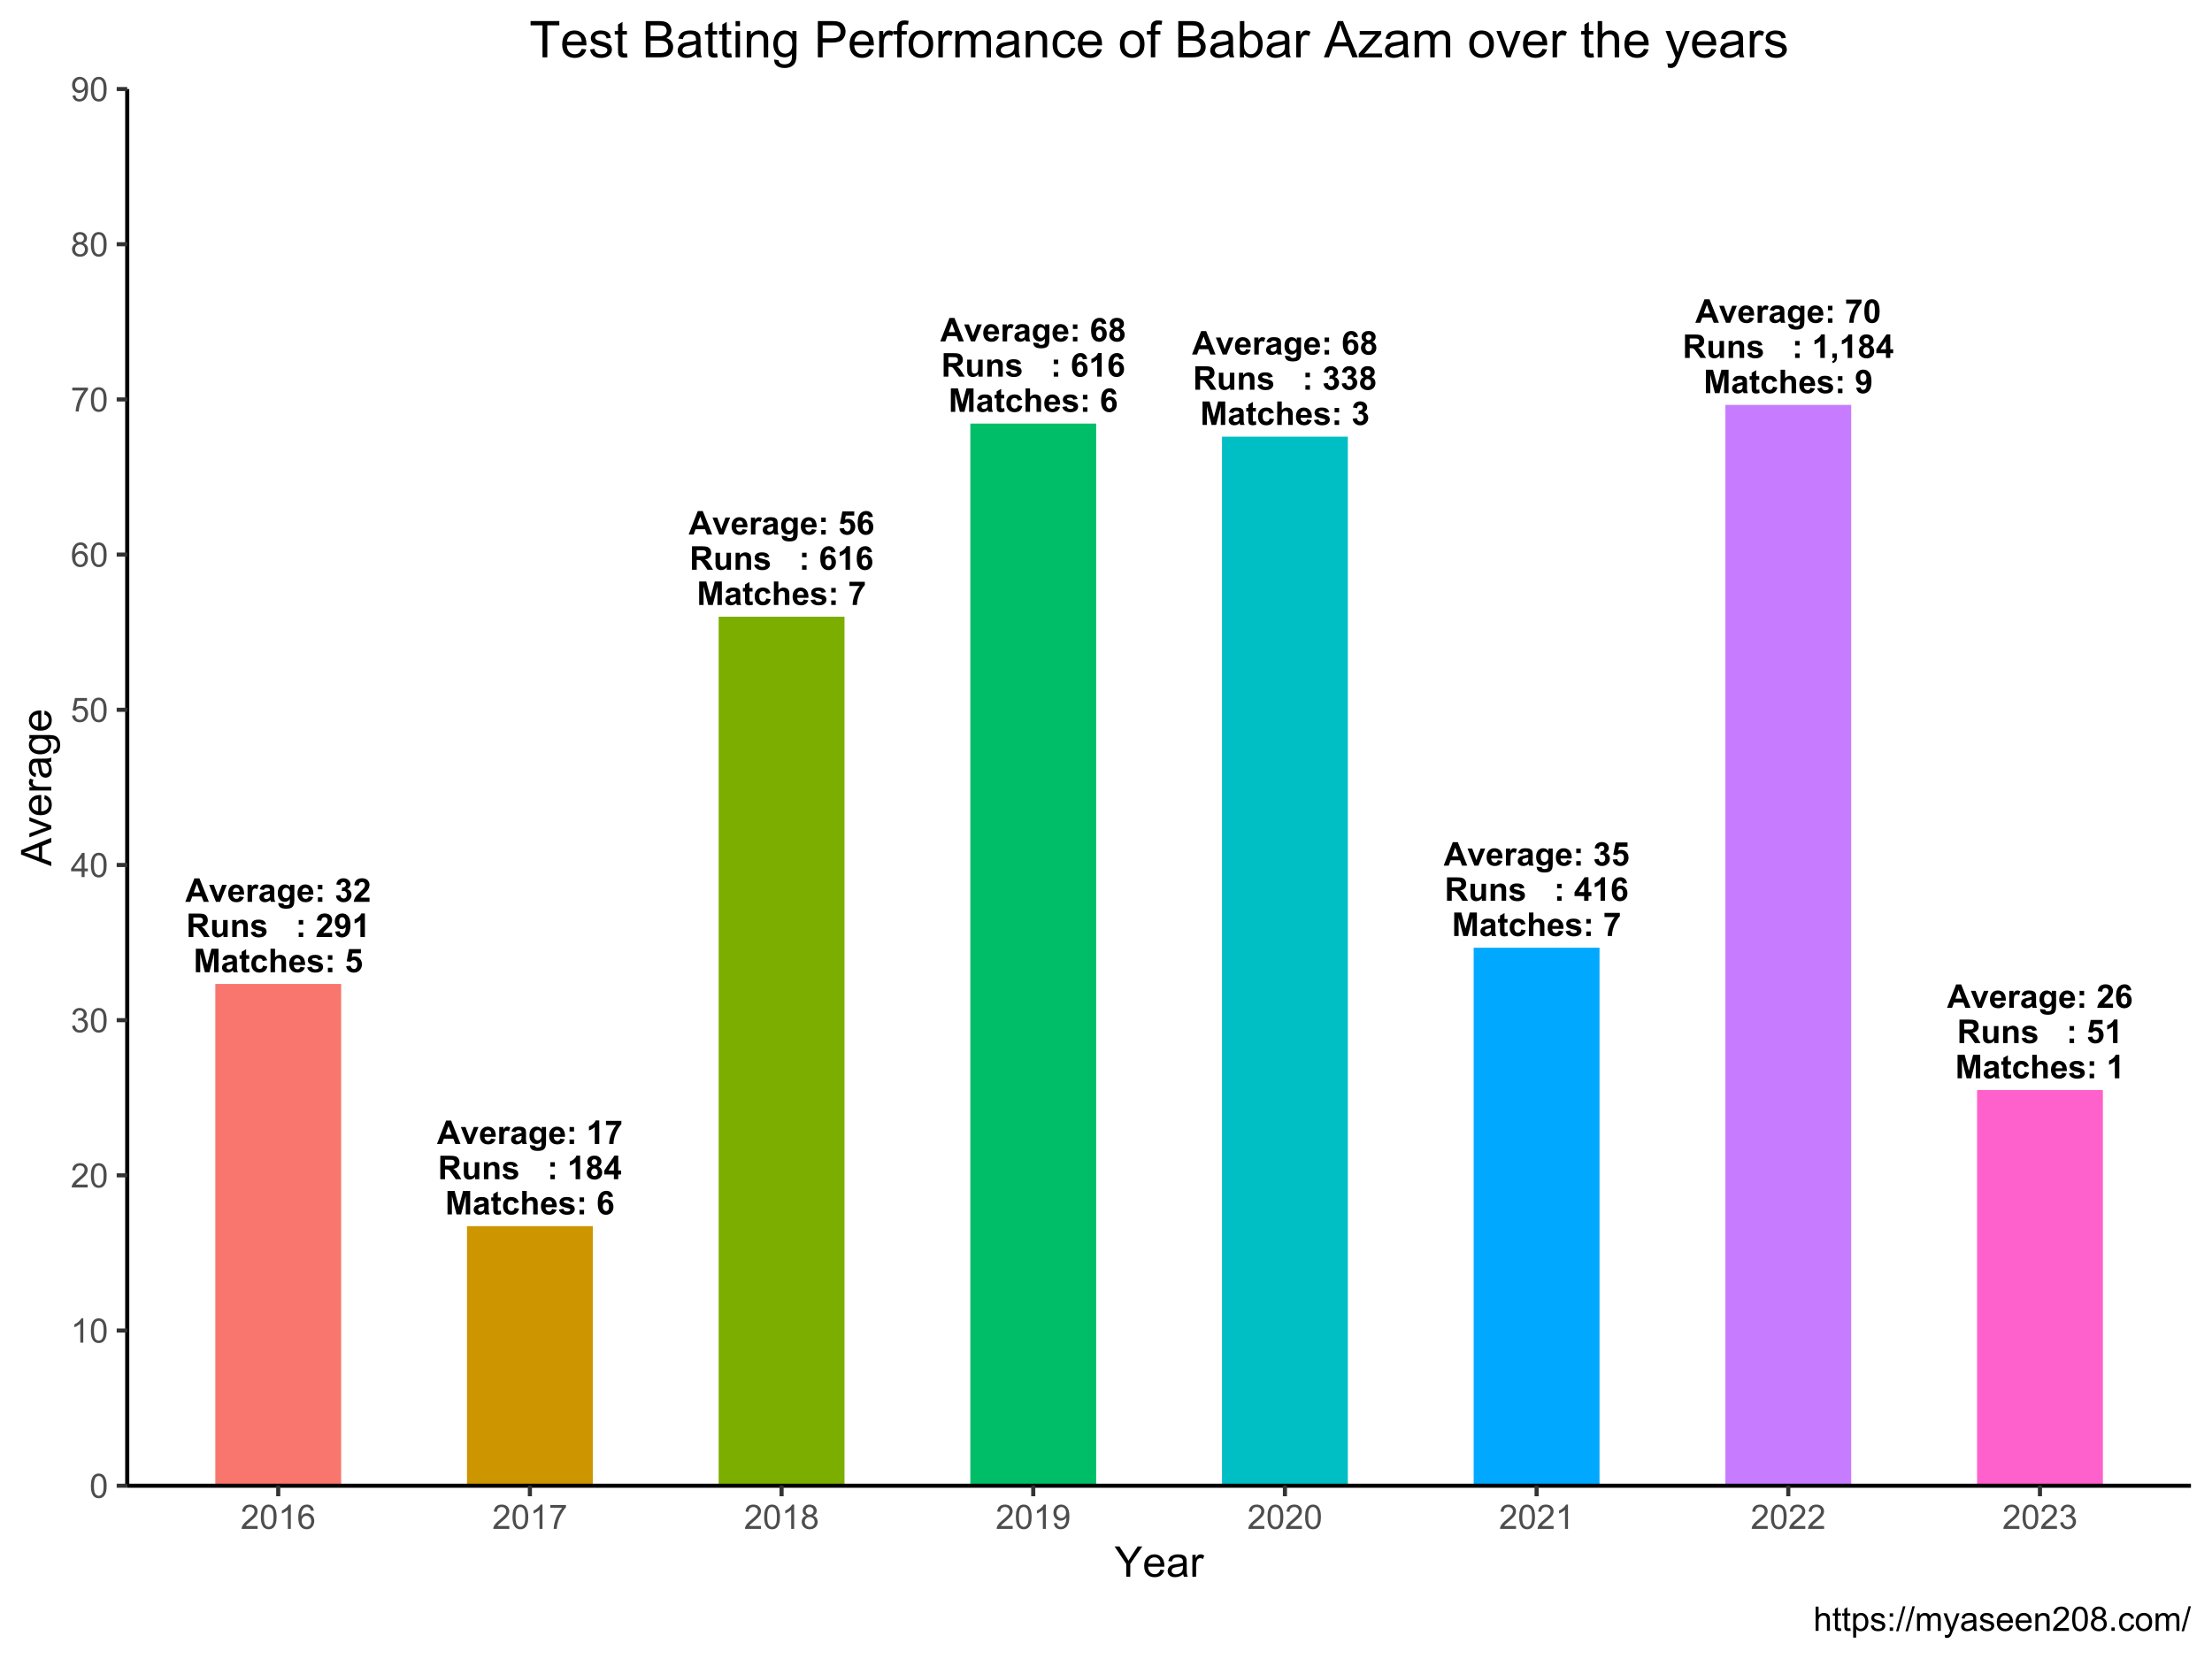 <?xml version="1.0" encoding="UTF-8"?>
<svg xmlns="http://www.w3.org/2000/svg" xmlns:xlink="http://www.w3.org/1999/xlink" width="576pt" height="432pt" viewBox="0 0 576 432" version="1.1">
<defs>
<g>
<symbol overflow="visible" id="glyph0-0">
<path style="stroke:none;" d="M 1.066 0 L 1.066 -5.336 L 5.336 -5.336 L 5.336 0 Z M 1.199 -0.133 L 5.203 -0.133 L 5.203 -5.203 L 1.199 -5.203 Z M 1.199 -0.133 "/>
</symbol>
<symbol overflow="visible" id="glyph0-1">
<path style="stroke:none;" d="M 6.133 0 L 4.789 0 L 4.254 -1.387 L 1.812 -1.387 L 1.309 0 L 0 0 L 2.379 -6.109 L 3.684 -6.109 Z M 3.859 -2.418 L 3.016 -4.684 L 2.191 -2.418 Z M 3.859 -2.418 "/>
</symbol>
<symbol overflow="visible" id="glyph0-2">
<path style="stroke:none;" d="M 1.828 0 L 0.047 -4.426 L 1.273 -4.426 L 2.109 -2.168 L 2.352 -1.414 C 2.41 -1.602 2.453 -1.73 2.473 -1.793 C 2.512 -1.918 2.551 -2.043 2.598 -2.168 L 3.438 -4.426 L 4.645 -4.426 L 2.883 0 Z M 1.828 0 "/>
</symbol>
<symbol overflow="visible" id="glyph0-3">
<path style="stroke:none;" d="M 3.176 -1.41 L 4.344 -1.211 C 4.188 -0.781 3.953 -0.457 3.633 -0.234 C 3.309 -0.012 2.902 0.098 2.418 0.102 C 1.645 0.098 1.074 -0.152 0.707 -0.656 C 0.414 -1.055 0.27 -1.562 0.27 -2.18 C 0.27 -2.914 0.461 -3.488 0.844 -3.902 C 1.227 -4.316 1.711 -4.523 2.301 -4.527 C 2.957 -4.523 3.477 -4.305 3.859 -3.875 C 4.238 -3.438 4.422 -2.773 4.406 -1.875 L 1.473 -1.875 C 1.477 -1.527 1.57 -1.254 1.754 -1.062 C 1.934 -0.867 2.16 -0.773 2.43 -0.773 C 2.609 -0.773 2.762 -0.82 2.891 -0.922 C 3.012 -1.02 3.109 -1.184 3.176 -1.41 Z M 3.242 -2.594 C 3.23 -2.93 3.145 -3.188 2.98 -3.363 C 2.812 -3.539 2.609 -3.625 2.371 -3.629 C 2.113 -3.625 1.902 -3.535 1.738 -3.352 C 1.57 -3.164 1.488 -2.91 1.492 -2.594 Z M 3.242 -2.594 "/>
</symbol>
<symbol overflow="visible" id="glyph0-4">
<path style="stroke:none;" d="M 1.734 0 L 0.562 0 L 0.562 -4.426 L 1.652 -4.426 L 1.652 -3.797 C 1.836 -4.094 2 -4.289 2.152 -4.383 C 2.297 -4.477 2.469 -4.523 2.66 -4.527 C 2.926 -4.523 3.18 -4.449 3.43 -4.305 L 3.066 -3.285 C 2.867 -3.41 2.684 -3.473 2.516 -3.477 C 2.352 -3.473 2.215 -3.43 2.102 -3.34 C 1.984 -3.25 1.895 -3.086 1.832 -2.852 C 1.766 -2.613 1.734 -2.117 1.734 -1.367 Z M 1.734 0 "/>
</symbol>
<symbol overflow="visible" id="glyph0-5">
<path style="stroke:none;" d="M 1.488 -3.074 L 0.426 -3.27 C 0.543 -3.695 0.75 -4.012 1.043 -4.219 C 1.332 -4.422 1.766 -4.523 2.344 -4.527 C 2.863 -4.523 3.25 -4.461 3.508 -4.34 C 3.762 -4.215 3.941 -4.059 4.051 -3.871 C 4.152 -3.68 4.207 -3.328 4.207 -2.82 L 4.191 -1.453 C 4.188 -1.062 4.207 -0.773 4.246 -0.594 C 4.281 -0.406 4.352 -0.211 4.461 0 L 3.301 0 C 3.266 -0.078 3.23 -0.191 3.188 -0.348 C 3.168 -0.41 3.152 -0.457 3.148 -0.484 C 2.945 -0.285 2.73 -0.137 2.504 -0.043 C 2.273 0.055 2.031 0.098 1.777 0.102 C 1.316 0.098 0.957 -0.023 0.699 -0.27 C 0.434 -0.516 0.305 -0.828 0.305 -1.207 C 0.305 -1.457 0.363 -1.68 0.484 -1.875 C 0.602 -2.07 0.77 -2.219 0.984 -2.328 C 1.199 -2.43 1.508 -2.523 1.918 -2.602 C 2.461 -2.703 2.84 -2.797 3.055 -2.887 L 3.055 -3.004 C 3.051 -3.227 2.996 -3.387 2.887 -3.484 C 2.773 -3.578 2.562 -3.625 2.258 -3.629 C 2.047 -3.625 1.887 -3.586 1.77 -3.504 C 1.652 -3.422 1.559 -3.277 1.488 -3.074 Z M 3.055 -2.125 C 2.898 -2.074 2.66 -2.016 2.34 -1.945 C 2.012 -1.875 1.801 -1.805 1.703 -1.742 C 1.551 -1.629 1.477 -1.492 1.477 -1.328 C 1.477 -1.16 1.535 -1.02 1.66 -0.902 C 1.777 -0.785 1.934 -0.727 2.125 -0.727 C 2.332 -0.727 2.535 -0.793 2.73 -0.934 C 2.871 -1.035 2.961 -1.164 3.008 -1.32 C 3.035 -1.418 3.051 -1.609 3.055 -1.891 Z M 3.055 -2.125 "/>
</symbol>
<symbol overflow="visible" id="glyph0-6">
<path style="stroke:none;" d="M 0.504 0.293 L 1.844 0.453 C 1.863 0.605 1.914 0.715 1.996 0.773 C 2.105 0.855 2.281 0.895 2.523 0.898 C 2.824 0.895 3.055 0.852 3.211 0.762 C 3.312 0.699 3.387 0.602 3.441 0.469 C 3.473 0.367 3.492 0.188 3.496 -0.07 L 3.496 -0.719 C 3.145 -0.238 2.703 0 2.172 0 C 1.574 0 1.102 -0.25 0.758 -0.754 C 0.484 -1.148 0.352 -1.645 0.352 -2.238 C 0.352 -2.98 0.527 -3.547 0.887 -3.938 C 1.238 -4.328 1.684 -4.523 2.219 -4.527 C 2.762 -4.523 3.211 -4.281 3.57 -3.805 L 3.57 -4.426 L 4.668 -4.426 L 4.668 -0.453 C 4.664 0.07 4.621 0.457 4.539 0.715 C 4.449 0.973 4.328 1.176 4.176 1.324 C 4.016 1.473 3.809 1.586 3.551 1.672 C 3.293 1.75 2.965 1.793 2.566 1.797 C 1.816 1.793 1.281 1.664 0.969 1.41 C 0.652 1.148 0.496 0.824 0.5 0.434 C 0.496 0.395 0.5 0.348 0.504 0.293 Z M 1.551 -2.305 C 1.547 -1.832 1.637 -1.488 1.824 -1.273 C 2.004 -1.051 2.23 -0.941 2.496 -0.945 C 2.781 -0.941 3.023 -1.055 3.223 -1.281 C 3.418 -1.504 3.516 -1.836 3.52 -2.277 C 3.516 -2.734 3.422 -3.074 3.234 -3.297 C 3.043 -3.516 2.801 -3.625 2.516 -3.629 C 2.234 -3.625 2.004 -3.516 1.824 -3.301 C 1.637 -3.082 1.547 -2.75 1.551 -2.305 Z M 1.551 -2.305 "/>
</symbol>
<symbol overflow="visible" id="glyph0-7">
<path style="stroke:none;" d="M 0.836 -3.254 L 0.836 -4.426 L 2.008 -4.426 L 2.008 -3.254 Z M 0.836 0 L 0.836 -1.172 L 2.008 -1.172 L 2.008 0 Z M 0.836 0 "/>
</symbol>
<symbol overflow="visible" id="glyph0-8">
<path style="stroke:none;" d=""/>
</symbol>
<symbol overflow="visible" id="glyph0-9">
<path style="stroke:none;" d="M 0.32 -1.621 L 1.453 -1.758 C 1.488 -1.469 1.586 -1.246 1.746 -1.094 C 1.902 -0.941 2.094 -0.867 2.32 -0.867 C 2.562 -0.867 2.766 -0.957 2.93 -1.141 C 3.094 -1.324 3.176 -1.57 3.18 -1.883 C 3.176 -2.172 3.098 -2.406 2.941 -2.582 C 2.781 -2.754 2.586 -2.84 2.363 -2.844 C 2.207 -2.84 2.027 -2.812 1.824 -2.754 L 1.953 -3.711 C 2.266 -3.695 2.508 -3.766 2.68 -3.914 C 2.844 -4.059 2.93 -4.25 2.93 -4.496 C 2.93 -4.699 2.867 -4.863 2.746 -4.988 C 2.621 -5.105 2.457 -5.168 2.258 -5.172 C 2.055 -5.168 1.887 -5.098 1.746 -4.961 C 1.605 -4.82 1.52 -4.617 1.488 -4.355 L 0.41 -4.539 C 0.48 -4.906 0.59 -5.199 0.746 -5.422 C 0.895 -5.641 1.109 -5.816 1.383 -5.945 C 1.652 -6.07 1.953 -6.133 2.293 -6.137 C 2.863 -6.133 3.324 -5.949 3.676 -5.586 C 3.957 -5.281 4.102 -4.941 4.105 -4.566 C 4.102 -4.027 3.809 -3.602 3.227 -3.285 C 3.574 -3.207 3.852 -3.039 4.062 -2.777 C 4.27 -2.516 4.375 -2.199 4.379 -1.832 C 4.375 -1.297 4.18 -0.84 3.793 -0.461 C 3.398 -0.082 2.91 0.105 2.328 0.105 C 1.773 0.105 1.316 -0.051 0.953 -0.371 C 0.59 -0.688 0.379 -1.105 0.32 -1.621 Z M 0.32 -1.621 "/>
</symbol>
<symbol overflow="visible" id="glyph0-10">
<path style="stroke:none;" d="M 4.316 -1.086 L 4.316 0 L 0.211 0 C 0.254 -0.41 0.387 -0.797 0.609 -1.168 C 0.832 -1.535 1.27 -2.023 1.93 -2.633 C 2.453 -3.121 2.777 -3.457 2.902 -3.633 C 3.059 -3.875 3.141 -4.113 3.145 -4.352 C 3.141 -4.609 3.07 -4.809 2.934 -4.953 C 2.789 -5.09 2.594 -5.16 2.352 -5.164 C 2.102 -5.16 1.906 -5.086 1.766 -4.941 C 1.617 -4.793 1.535 -4.551 1.516 -4.211 L 0.352 -4.328 C 0.418 -4.969 0.633 -5.43 1.004 -5.715 C 1.367 -5.992 1.828 -6.133 2.379 -6.137 C 2.98 -6.133 3.453 -5.973 3.801 -5.648 C 4.141 -5.32 4.312 -4.914 4.316 -4.434 C 4.312 -4.156 4.262 -3.895 4.168 -3.648 C 4.066 -3.398 3.91 -3.137 3.699 -2.867 C 3.555 -2.684 3.301 -2.426 2.934 -2.086 C 2.562 -1.746 2.328 -1.52 2.23 -1.41 C 2.129 -1.297 2.051 -1.188 1.992 -1.086 Z M 4.316 -1.086 "/>
</symbol>
<symbol overflow="visible" id="glyph0-11">
<path style="stroke:none;" d="M 3.359 0 L 2.188 0 L 2.188 -4.414 C 1.758 -4.008 1.254 -3.715 0.676 -3.527 L 0.676 -4.59 C 0.977 -4.684 1.309 -4.875 1.668 -5.156 C 2.023 -5.438 2.27 -5.762 2.41 -6.137 L 3.359 -6.137 Z M 3.359 0 "/>
</symbol>
<symbol overflow="visible" id="glyph0-12">
<path style="stroke:none;" d="M 0.363 -4.938 L 0.363 -6.027 L 4.367 -6.027 L 4.367 -5.176 C 4.031 -4.848 3.695 -4.383 3.359 -3.773 C 3.016 -3.164 2.758 -2.516 2.578 -1.836 C 2.398 -1.148 2.309 -0.539 2.312 0 L 1.184 0 C 1.199 -0.844 1.371 -1.703 1.703 -2.582 C 2.031 -3.461 2.473 -4.246 3.027 -4.938 Z M 0.363 -4.938 "/>
</symbol>
<symbol overflow="visible" id="glyph0-13">
<path style="stroke:none;" d="M 0.379 -1.57 L 1.547 -1.691 C 1.578 -1.426 1.676 -1.215 1.844 -1.062 C 2.004 -0.906 2.191 -0.832 2.41 -0.832 C 2.652 -0.832 2.859 -0.93 3.031 -1.129 C 3.195 -1.328 3.281 -1.629 3.285 -2.031 C 3.281 -2.402 3.195 -2.684 3.031 -2.875 C 2.859 -3.059 2.641 -3.152 2.375 -3.156 C 2.035 -3.152 1.734 -3.004 1.473 -2.711 L 0.52 -2.848 L 1.121 -6.027 L 4.219 -6.027 L 4.219 -4.93 L 2.008 -4.93 L 1.824 -3.895 C 2.082 -4.023 2.352 -4.09 2.625 -4.09 C 3.145 -4.09 3.582 -3.898 3.945 -3.52 C 4.305 -3.141 4.488 -2.652 4.488 -2.051 C 4.488 -1.547 4.34 -1.098 4.051 -0.703 C 3.652 -0.164 3.102 0.105 2.398 0.105 C 1.828 0.105 1.367 -0.043 1.016 -0.348 C 0.656 -0.648 0.445 -1.059 0.379 -1.57 Z M 0.379 -1.57 "/>
</symbol>
<symbol overflow="visible" id="glyph0-14">
<path style="stroke:none;" d="M 4.332 -4.613 L 3.195 -4.488 C 3.164 -4.723 3.094 -4.895 2.98 -5.004 C 2.859 -5.113 2.707 -5.168 2.527 -5.172 C 2.277 -5.168 2.07 -5.055 1.898 -4.836 C 1.727 -4.609 1.617 -4.148 1.574 -3.449 C 1.863 -3.793 2.227 -3.965 2.664 -3.969 C 3.152 -3.965 3.57 -3.781 3.918 -3.41 C 4.266 -3.035 4.441 -2.555 4.441 -1.969 C 4.441 -1.344 4.258 -0.84 3.891 -0.461 C 3.523 -0.082 3.051 0.105 2.48 0.105 C 1.859 0.105 1.352 -0.133 0.957 -0.613 C 0.559 -1.09 0.363 -1.875 0.363 -2.973 C 0.363 -4.09 0.57 -4.898 0.984 -5.395 C 1.398 -5.887 1.934 -6.133 2.598 -6.137 C 3.059 -6.133 3.445 -6.004 3.75 -5.746 C 4.055 -5.484 4.246 -5.105 4.332 -4.613 Z M 1.676 -2.059 C 1.676 -1.676 1.762 -1.383 1.938 -1.176 C 2.109 -0.969 2.309 -0.867 2.539 -0.867 C 2.75 -0.867 2.93 -0.949 3.078 -1.121 C 3.219 -1.285 3.293 -1.562 3.297 -1.953 C 3.293 -2.348 3.215 -2.641 3.062 -2.828 C 2.902 -3.012 2.707 -3.105 2.48 -3.105 C 2.25 -3.105 2.059 -3.016 1.906 -2.84 C 1.75 -2.66 1.676 -2.398 1.676 -2.059 Z M 1.676 -2.059 "/>
</symbol>
<symbol overflow="visible" id="glyph0-15">
<path style="stroke:none;" d="M 1.367 -3.297 C 1.062 -3.422 0.844 -3.598 0.707 -3.824 C 0.566 -4.047 0.496 -4.293 0.5 -4.559 C 0.496 -5.012 0.656 -5.387 0.977 -5.688 C 1.293 -5.984 1.746 -6.133 2.336 -6.137 C 2.914 -6.133 3.363 -5.984 3.688 -5.688 C 4.004 -5.387 4.164 -5.012 4.168 -4.559 C 4.164 -4.273 4.09 -4.02 3.945 -3.801 C 3.797 -3.578 3.59 -3.41 3.324 -3.297 C 3.66 -3.16 3.918 -2.961 4.098 -2.699 C 4.27 -2.438 4.359 -2.137 4.363 -1.797 C 4.359 -1.23 4.18 -0.77 3.824 -0.418 C 3.461 -0.066 2.98 0.105 2.387 0.109 C 1.828 0.105 1.367 -0.039 1 -0.328 C 0.562 -0.672 0.344 -1.145 0.348 -1.746 C 0.344 -2.074 0.426 -2.375 0.59 -2.656 C 0.75 -2.93 1.008 -3.145 1.367 -3.297 Z M 1.609 -4.477 C 1.605 -4.242 1.672 -4.059 1.805 -3.93 C 1.938 -3.797 2.113 -3.73 2.336 -3.734 C 2.555 -3.73 2.73 -3.797 2.867 -3.93 C 2.996 -4.059 3.062 -4.242 3.066 -4.48 C 3.062 -4.695 2.996 -4.871 2.867 -5.008 C 2.734 -5.137 2.562 -5.203 2.348 -5.207 C 2.117 -5.203 1.938 -5.137 1.809 -5.004 C 1.672 -4.871 1.605 -4.695 1.609 -4.477 Z M 1.5 -1.859 C 1.5 -1.531 1.582 -1.281 1.746 -1.102 C 1.91 -0.922 2.117 -0.832 2.367 -0.832 C 2.609 -0.832 2.809 -0.918 2.969 -1.094 C 3.125 -1.266 3.203 -1.516 3.207 -1.848 C 3.203 -2.129 3.125 -2.359 2.965 -2.535 C 2.801 -2.707 2.594 -2.793 2.352 -2.797 C 2.062 -2.793 1.852 -2.695 1.711 -2.5 C 1.57 -2.301 1.5 -2.086 1.5 -1.859 Z M 1.5 -1.859 "/>
</symbol>
<symbol overflow="visible" id="glyph0-16">
<path style="stroke:none;" d="M 2.344 -6.137 C 2.934 -6.133 3.395 -5.922 3.73 -5.5 C 4.125 -4.996 4.324 -4.168 4.328 -3.012 C 4.324 -1.855 4.125 -1.023 3.727 -0.52 C 3.395 -0.102 2.934 0.105 2.344 0.105 C 1.746 0.105 1.266 -0.121 0.902 -0.578 C 0.539 -1.035 0.355 -1.852 0.359 -3.027 C 0.355 -4.172 0.555 -5 0.957 -5.512 C 1.285 -5.926 1.75 -6.133 2.344 -6.137 Z M 2.344 -5.164 C 2.199 -5.16 2.07 -5.117 1.961 -5.027 C 1.848 -4.938 1.762 -4.773 1.703 -4.543 C 1.621 -4.238 1.582 -3.73 1.582 -3.012 C 1.582 -2.293 1.617 -1.801 1.691 -1.535 C 1.762 -1.266 1.852 -1.086 1.965 -1 C 2.07 -0.91 2.199 -0.867 2.344 -0.867 C 2.484 -0.867 2.609 -0.91 2.719 -1 C 2.828 -1.09 2.914 -1.254 2.98 -1.488 C 3.059 -1.785 3.098 -2.293 3.102 -3.012 C 3.098 -3.73 3.062 -4.223 2.992 -4.492 C 2.918 -4.758 2.828 -4.938 2.719 -5.027 C 2.609 -5.117 2.484 -5.16 2.344 -5.164 Z M 2.344 -5.164 "/>
</symbol>
<symbol overflow="visible" id="glyph0-17">
<path style="stroke:none;" d="M 0.625 0 L 0.625 -6.109 L 3.223 -6.109 C 3.875 -6.105 4.348 -6.051 4.645 -5.945 C 4.938 -5.832 5.176 -5.637 5.355 -5.359 C 5.531 -5.074 5.617 -4.754 5.621 -4.398 C 5.617 -3.938 5.484 -3.559 5.215 -3.262 C 4.945 -2.961 4.543 -2.773 4.008 -2.695 C 4.273 -2.539 4.492 -2.367 4.668 -2.184 C 4.84 -1.996 5.074 -1.664 5.371 -1.191 L 6.117 0 L 4.645 0 L 3.75 -1.328 C 3.434 -1.801 3.215 -2.102 3.102 -2.227 C 2.98 -2.352 2.859 -2.434 2.73 -2.48 C 2.598 -2.523 2.391 -2.547 2.109 -2.551 L 1.859 -2.551 L 1.859 0 Z M 1.859 -3.527 L 2.773 -3.527 C 3.359 -3.527 3.73 -3.551 3.879 -3.602 C 4.027 -3.648 4.141 -3.734 4.227 -3.859 C 4.305 -3.98 4.348 -4.133 4.352 -4.316 C 4.348 -4.52 4.293 -4.684 4.188 -4.812 C 4.074 -4.938 3.918 -5.02 3.723 -5.055 C 3.617 -5.066 3.316 -5.074 2.82 -5.078 L 1.859 -5.078 Z M 1.859 -3.527 "/>
</symbol>
<symbol overflow="visible" id="glyph0-18">
<path style="stroke:none;" d="M 3.527 0 L 3.527 -0.664 C 3.363 -0.422 3.148 -0.234 2.891 -0.102 C 2.625 0.035 2.348 0.098 2.059 0.102 C 1.758 0.098 1.492 0.035 1.258 -0.094 C 1.02 -0.227 0.848 -0.41 0.746 -0.645 C 0.637 -0.879 0.586 -1.203 0.586 -1.625 L 0.586 -4.426 L 1.758 -4.426 L 1.758 -2.391 C 1.758 -1.766 1.777 -1.383 1.82 -1.246 C 1.863 -1.105 1.941 -0.996 2.059 -0.914 C 2.168 -0.832 2.312 -0.789 2.492 -0.793 C 2.688 -0.789 2.867 -0.844 3.031 -0.957 C 3.188 -1.062 3.297 -1.199 3.355 -1.363 C 3.41 -1.523 3.438 -1.922 3.441 -2.559 L 3.441 -4.426 L 4.613 -4.426 L 4.613 0 Z M 3.527 0 "/>
</symbol>
<symbol overflow="visible" id="glyph0-19">
<path style="stroke:none;" d="M 4.641 0 L 3.469 0 L 3.469 -2.258 C 3.469 -2.734 3.441 -3.047 3.391 -3.188 C 3.34 -3.328 3.258 -3.434 3.148 -3.512 C 3.031 -3.586 2.898 -3.625 2.742 -3.629 C 2.539 -3.625 2.355 -3.57 2.195 -3.461 C 2.031 -3.348 1.922 -3.199 1.863 -3.02 C 1.805 -2.832 1.773 -2.496 1.777 -2.004 L 1.777 0 L 0.605 0 L 0.605 -4.426 L 1.691 -4.426 L 1.691 -3.777 C 2.078 -4.273 2.566 -4.523 3.152 -4.527 C 3.41 -4.523 3.645 -4.477 3.859 -4.387 C 4.07 -4.289 4.23 -4.168 4.344 -4.027 C 4.449 -3.879 4.527 -3.715 4.574 -3.535 C 4.617 -3.348 4.641 -3.086 4.641 -2.75 Z M 4.641 0 "/>
</symbol>
<symbol overflow="visible" id="glyph0-20">
<path style="stroke:none;" d="M 0.199 -1.262 L 1.375 -1.441 C 1.422 -1.215 1.523 -1.039 1.68 -0.922 C 1.832 -0.801 2.047 -0.742 2.32 -0.746 C 2.625 -0.742 2.852 -0.801 3.004 -0.914 C 3.105 -0.992 3.156 -1.094 3.16 -1.227 C 3.156 -1.312 3.129 -1.387 3.074 -1.445 C 3.016 -1.5 2.887 -1.551 2.684 -1.602 C 1.738 -1.805 1.137 -1.996 0.887 -2.172 C 0.535 -2.41 0.363 -2.742 0.363 -3.168 C 0.363 -3.547 0.512 -3.867 0.816 -4.133 C 1.113 -4.391 1.586 -4.523 2.227 -4.527 C 2.828 -4.523 3.277 -4.426 3.574 -4.23 C 3.871 -4.031 4.074 -3.738 4.184 -3.355 L 3.078 -3.152 C 3.027 -3.324 2.938 -3.453 2.809 -3.547 C 2.676 -3.633 2.488 -3.68 2.246 -3.684 C 1.934 -3.68 1.715 -3.637 1.582 -3.555 C 1.492 -3.492 1.445 -3.414 1.449 -3.316 C 1.445 -3.23 1.484 -3.16 1.566 -3.105 C 1.668 -3.027 2.035 -2.914 2.66 -2.773 C 3.285 -2.629 3.719 -2.457 3.969 -2.254 C 4.211 -2.043 4.336 -1.754 4.336 -1.383 C 4.336 -0.977 4.164 -0.625 3.824 -0.336 C 3.484 -0.043 2.984 0.098 2.32 0.102 C 1.719 0.098 1.242 -0.02 0.891 -0.266 C 0.539 -0.508 0.309 -0.84 0.199 -1.262 Z M 0.199 -1.262 "/>
</symbol>
<symbol overflow="visible" id="glyph0-21">
<path style="stroke:none;" d="M 0.387 -1.414 L 1.52 -1.539 C 1.543 -1.305 1.617 -1.133 1.738 -1.023 C 1.852 -0.91 2.004 -0.855 2.199 -0.859 C 2.438 -0.855 2.645 -0.965 2.816 -1.191 C 2.984 -1.41 3.094 -1.871 3.145 -2.574 C 2.844 -2.23 2.477 -2.062 2.039 -2.062 C 1.555 -2.062 1.137 -2.246 0.793 -2.617 C 0.441 -2.988 0.27 -3.473 0.27 -4.066 C 0.27 -4.684 0.453 -5.184 0.82 -5.566 C 1.188 -5.945 1.656 -6.133 2.23 -6.137 C 2.848 -6.133 3.355 -5.895 3.754 -5.414 C 4.148 -4.934 4.348 -4.145 4.352 -3.051 C 4.348 -1.93 4.141 -1.125 3.73 -0.633 C 3.312 -0.141 2.773 0.105 2.113 0.109 C 1.633 0.105 1.246 -0.02 0.953 -0.273 C 0.656 -0.527 0.469 -0.906 0.387 -1.414 Z M 3.039 -3.973 C 3.035 -4.348 2.949 -4.641 2.777 -4.852 C 2.602 -5.059 2.398 -5.16 2.176 -5.164 C 1.957 -5.16 1.777 -5.074 1.637 -4.906 C 1.488 -4.734 1.418 -4.457 1.422 -4.066 C 1.418 -3.672 1.496 -3.383 1.652 -3.199 C 1.809 -3.012 2.004 -2.918 2.238 -2.922 C 2.461 -2.918 2.648 -3.008 2.805 -3.188 C 2.957 -3.367 3.035 -3.629 3.039 -3.973 Z M 3.039 -3.973 "/>
</symbol>
<symbol overflow="visible" id="glyph0-22">
<path style="stroke:none;" d="M 2.66 0 L 2.66 -1.23 L 0.16 -1.23 L 0.16 -2.254 L 2.809 -6.137 L 3.793 -6.137 L 3.793 -2.258 L 4.551 -2.258 L 4.551 -1.23 L 3.793 -1.23 L 3.793 0 Z M 2.66 -2.258 L 2.66 -4.348 L 1.254 -2.258 Z M 2.66 -2.258 "/>
</symbol>
<symbol overflow="visible" id="glyph0-23">
<path style="stroke:none;" d="M 0.582 -1.172 L 1.754 -1.172 L 1.754 -0.332 C 1.75 0.008 1.723 0.273 1.664 0.469 C 1.605 0.664 1.496 0.84 1.336 0.996 C 1.172 1.152 0.965 1.273 0.719 1.363 L 0.488 0.879 C 0.723 0.801 0.891 0.691 0.992 0.559 C 1.086 0.418 1.141 0.234 1.148 0 L 0.582 0 Z M 0.582 -1.172 "/>
</symbol>
<symbol overflow="visible" id="glyph0-24">
<path style="stroke:none;" d="M 0.605 0 L 0.605 -6.109 L 2.449 -6.109 L 3.559 -1.941 L 4.656 -6.109 L 6.508 -6.109 L 6.508 0 L 5.359 0 L 5.359 -4.809 L 4.148 0 L 2.961 0 L 1.75 -4.809 L 1.75 0 Z M 0.605 0 "/>
</symbol>
<symbol overflow="visible" id="glyph0-25">
<path style="stroke:none;" d="M 2.641 -4.426 L 2.641 -3.492 L 1.844 -3.492 L 1.844 -1.707 C 1.84 -1.344 1.848 -1.137 1.863 -1.078 C 1.879 -1.016 1.914 -0.965 1.969 -0.93 C 2.023 -0.887 2.09 -0.867 2.168 -0.871 C 2.273 -0.867 2.43 -0.906 2.637 -0.984 L 2.738 -0.074 C 2.461 0.043 2.152 0.098 1.812 0.102 C 1.598 0.098 1.41 0.066 1.242 -0.004 C 1.07 -0.074 0.945 -0.168 0.867 -0.281 C 0.789 -0.391 0.734 -0.543 0.703 -0.738 C 0.68 -0.871 0.668 -1.145 0.668 -1.562 L 0.668 -3.492 L 0.129 -3.492 L 0.129 -4.426 L 0.668 -4.426 L 0.668 -5.305 L 1.844 -5.988 L 1.844 -4.426 Z M 2.641 -4.426 "/>
</symbol>
<symbol overflow="visible" id="glyph0-26">
<path style="stroke:none;" d="M 4.473 -3.117 L 3.316 -2.91 C 3.277 -3.137 3.188 -3.309 3.051 -3.43 C 2.914 -3.543 2.734 -3.602 2.516 -3.605 C 2.219 -3.602 1.988 -3.5 1.816 -3.301 C 1.645 -3.098 1.559 -2.762 1.559 -2.293 C 1.559 -1.762 1.645 -1.391 1.824 -1.18 C 1.996 -0.961 2.234 -0.855 2.535 -0.855 C 2.754 -0.855 2.934 -0.918 3.078 -1.043 C 3.219 -1.168 3.32 -1.383 3.379 -1.695 L 4.531 -1.5 C 4.406 -0.969 4.18 -0.566 3.844 -0.301 C 3.504 -0.031 3.047 0.098 2.48 0.102 C 1.828 0.098 1.312 -0.102 0.93 -0.512 C 0.543 -0.918 0.352 -1.484 0.355 -2.207 C 0.352 -2.938 0.543 -3.508 0.934 -3.914 C 1.316 -4.32 1.84 -4.523 2.5 -4.527 C 3.035 -4.523 3.465 -4.406 3.785 -4.18 C 4.105 -3.945 4.332 -3.594 4.473 -3.117 Z M 4.473 -3.117 "/>
</symbol>
<symbol overflow="visible" id="glyph0-27">
<path style="stroke:none;" d="M 1.781 -6.109 L 1.781 -3.863 C 2.156 -4.301 2.605 -4.523 3.133 -4.527 C 3.402 -4.523 3.645 -4.473 3.863 -4.375 C 4.074 -4.273 4.238 -4.145 4.352 -3.992 C 4.461 -3.832 4.535 -3.66 4.578 -3.473 C 4.617 -3.281 4.641 -2.988 4.641 -2.598 L 4.641 0 L 3.469 0 L 3.469 -2.34 C 3.469 -2.801 3.445 -3.098 3.402 -3.223 C 3.355 -3.348 3.277 -3.445 3.164 -3.52 C 3.051 -3.59 2.91 -3.625 2.742 -3.629 C 2.547 -3.625 2.371 -3.578 2.219 -3.488 C 2.066 -3.391 1.957 -3.25 1.887 -3.062 C 1.816 -2.871 1.781 -2.59 1.781 -2.219 L 1.781 0 L 0.609 0 L 0.609 -6.109 Z M 1.781 -6.109 "/>
</symbol>
<symbol overflow="visible" id="glyph1-0">
<path style="stroke:none;" d="M 1.102 0 L 1.102 -5.5 L 5.5 -5.5 L 5.5 0 Z M 1.238 -0.137 L 5.363 -0.137 L 5.363 -5.363 L 1.238 -5.363 Z M 1.238 -0.137 "/>
</symbol>
<symbol overflow="visible" id="glyph1-1">
<path style="stroke:none;" d="M 0.367 -3.105 C 0.363 -3.848 0.438 -4.445 0.594 -4.902 C 0.742 -5.355 0.973 -5.707 1.277 -5.953 C 1.578 -6.199 1.957 -6.32 2.418 -6.324 C 2.754 -6.32 3.051 -6.254 3.309 -6.121 C 3.562 -5.984 3.773 -5.789 3.938 -5.531 C 4.102 -5.273 4.23 -4.961 4.328 -4.594 C 4.422 -4.227 4.469 -3.73 4.473 -3.105 C 4.469 -2.367 4.395 -1.77 4.242 -1.316 C 4.09 -0.859 3.863 -0.508 3.562 -0.262 C 3.258 -0.016 2.875 0.105 2.418 0.109 C 1.809 0.105 1.332 -0.109 0.988 -0.547 C 0.57 -1.066 0.363 -1.922 0.367 -3.105 Z M 1.16 -3.105 C 1.16 -2.07 1.281 -1.379 1.523 -1.039 C 1.766 -0.695 2.062 -0.527 2.418 -0.527 C 2.773 -0.527 3.074 -0.699 3.316 -1.043 C 3.559 -1.387 3.68 -2.074 3.68 -3.105 C 3.68 -4.145 3.559 -4.832 3.316 -5.172 C 3.074 -5.512 2.77 -5.684 2.41 -5.684 C 2.051 -5.684 1.77 -5.531 1.559 -5.234 C 1.293 -4.844 1.16 -4.137 1.16 -3.105 Z M 1.16 -3.105 "/>
</symbol>
<symbol overflow="visible" id="glyph1-2">
<path style="stroke:none;" d="M 3.277 0 L 2.504 0 L 2.504 -4.93 C 2.316 -4.75 2.074 -4.574 1.773 -4.395 C 1.469 -4.215 1.195 -4.082 0.957 -3.996 L 0.957 -4.742 C 1.387 -4.941 1.766 -5.188 2.09 -5.48 C 2.414 -5.77 2.645 -6.051 2.781 -6.324 L 3.277 -6.324 Z M 3.277 0 "/>
</symbol>
<symbol overflow="visible" id="glyph1-3">
<path style="stroke:none;" d="M 4.43 -0.742 L 4.43 0 L 0.266 0 C 0.258 -0.188 0.289 -0.367 0.355 -0.539 C 0.461 -0.82 0.629 -1.098 0.863 -1.375 C 1.094 -1.648 1.434 -1.965 1.879 -2.328 C 2.562 -2.887 3.023 -3.332 3.266 -3.664 C 3.5 -3.988 3.621 -4.301 3.625 -4.594 C 3.621 -4.898 3.512 -5.156 3.297 -5.367 C 3.074 -5.578 2.789 -5.684 2.441 -5.684 C 2.066 -5.684 1.77 -5.57 1.547 -5.348 C 1.32 -5.125 1.207 -4.816 1.207 -4.422 L 0.414 -4.504 C 0.465 -5.094 0.668 -5.543 1.027 -5.855 C 1.379 -6.164 1.855 -6.32 2.457 -6.324 C 3.059 -6.32 3.539 -6.152 3.891 -5.82 C 4.242 -5.484 4.418 -5.07 4.422 -4.578 C 4.418 -4.32 4.367 -4.074 4.266 -3.832 C 4.164 -3.59 3.992 -3.332 3.754 -3.062 C 3.512 -2.793 3.113 -2.426 2.562 -1.957 C 2.094 -1.566 1.797 -1.301 1.664 -1.16 C 1.531 -1.02 1.422 -0.879 1.34 -0.742 Z M 4.43 -0.742 "/>
</symbol>
<symbol overflow="visible" id="glyph1-4">
<path style="stroke:none;" d="M 0.371 -1.664 L 1.145 -1.766 C 1.23 -1.324 1.383 -1.008 1.598 -0.816 C 1.809 -0.621 2.066 -0.527 2.375 -0.527 C 2.734 -0.527 3.043 -0.652 3.297 -0.906 C 3.547 -1.156 3.672 -1.469 3.676 -1.844 C 3.672 -2.195 3.555 -2.488 3.324 -2.719 C 3.09 -2.949 2.797 -3.062 2.441 -3.066 C 2.293 -3.062 2.109 -3.035 1.895 -2.98 L 1.98 -3.66 C 2.031 -3.652 2.07 -3.648 2.105 -3.652 C 2.434 -3.648 2.73 -3.734 2.996 -3.91 C 3.254 -4.078 3.387 -4.344 3.391 -4.703 C 3.387 -4.984 3.289 -5.219 3.102 -5.406 C 2.906 -5.59 2.66 -5.684 2.359 -5.688 C 2.055 -5.684 1.805 -5.59 1.605 -5.402 C 1.402 -5.215 1.273 -4.93 1.219 -4.555 L 0.445 -4.691 C 0.539 -5.207 0.754 -5.609 1.09 -5.895 C 1.426 -6.18 1.844 -6.32 2.344 -6.324 C 2.688 -6.32 3.004 -6.246 3.293 -6.102 C 3.582 -5.953 3.801 -5.754 3.953 -5.5 C 4.105 -5.242 4.184 -4.973 4.184 -4.688 C 4.184 -4.414 4.109 -4.164 3.965 -3.945 C 3.816 -3.719 3.602 -3.543 3.316 -3.41 C 3.688 -3.324 3.977 -3.145 4.184 -2.875 C 4.391 -2.602 4.492 -2.262 4.496 -1.859 C 4.492 -1.305 4.293 -0.84 3.895 -0.461 C 3.492 -0.078 2.984 0.109 2.371 0.113 C 1.816 0.109 1.355 -0.051 0.992 -0.379 C 0.625 -0.707 0.418 -1.137 0.371 -1.664 Z M 0.371 -1.664 "/>
</symbol>
<symbol overflow="visible" id="glyph1-5">
<path style="stroke:none;" d="M 2.844 0 L 2.844 -1.508 L 0.113 -1.508 L 0.113 -2.219 L 2.988 -6.301 L 3.617 -6.301 L 3.617 -2.219 L 4.469 -2.219 L 4.469 -1.508 L 3.617 -1.508 L 3.617 0 Z M 2.844 -2.219 L 2.844 -5.059 L 0.871 -2.219 Z M 2.844 -2.219 "/>
</symbol>
<symbol overflow="visible" id="glyph1-6">
<path style="stroke:none;" d="M 0.367 -1.648 L 1.176 -1.719 C 1.234 -1.32 1.375 -1.023 1.594 -0.824 C 1.812 -0.625 2.078 -0.527 2.391 -0.527 C 2.762 -0.527 3.074 -0.668 3.336 -0.949 C 3.59 -1.23 3.719 -1.602 3.723 -2.066 C 3.719 -2.504 3.594 -2.852 3.348 -3.109 C 3.098 -3.363 2.773 -3.492 2.375 -3.492 C 2.125 -3.492 1.902 -3.434 1.703 -3.32 C 1.5 -3.207 1.344 -3.062 1.23 -2.883 L 0.504 -2.977 L 1.113 -6.215 L 4.246 -6.215 L 4.246 -5.473 L 1.73 -5.473 L 1.391 -3.781 C 1.766 -4.039 2.164 -4.172 2.582 -4.176 C 3.129 -4.172 3.594 -3.98 3.973 -3.605 C 4.352 -3.223 4.539 -2.734 4.543 -2.137 C 4.539 -1.562 4.375 -1.07 4.043 -0.656 C 3.637 -0.148 3.086 0.105 2.391 0.109 C 1.816 0.105 1.348 -0.051 0.984 -0.371 C 0.621 -0.691 0.414 -1.117 0.367 -1.648 Z M 0.367 -1.648 "/>
</symbol>
<symbol overflow="visible" id="glyph1-7">
<path style="stroke:none;" d="M 4.379 -4.758 L 3.609 -4.695 C 3.539 -4.996 3.441 -5.219 3.316 -5.359 C 3.105 -5.574 2.848 -5.684 2.543 -5.688 C 2.297 -5.684 2.078 -5.617 1.895 -5.484 C 1.648 -5.305 1.457 -5.043 1.32 -4.703 C 1.176 -4.363 1.105 -3.879 1.102 -3.25 C 1.285 -3.531 1.512 -3.742 1.781 -3.879 C 2.051 -4.016 2.332 -4.082 2.629 -4.086 C 3.141 -4.082 3.578 -3.895 3.945 -3.516 C 4.305 -3.137 4.488 -2.645 4.492 -2.047 C 4.488 -1.648 4.402 -1.281 4.234 -0.941 C 4.062 -0.602 3.828 -0.34 3.531 -0.16 C 3.23 0.02 2.895 0.105 2.52 0.109 C 1.871 0.105 1.344 -0.129 0.941 -0.602 C 0.531 -1.074 0.328 -1.855 0.332 -2.949 C 0.328 -4.16 0.551 -5.047 1.004 -5.602 C 1.395 -6.082 1.926 -6.32 2.59 -6.324 C 3.086 -6.32 3.492 -6.184 3.809 -5.906 C 4.125 -5.629 4.312 -5.246 4.379 -4.758 Z M 1.219 -2.039 C 1.219 -1.773 1.273 -1.516 1.387 -1.273 C 1.5 -1.027 1.66 -0.844 1.863 -0.719 C 2.066 -0.59 2.277 -0.527 2.504 -0.527 C 2.828 -0.527 3.109 -0.656 3.348 -0.922 C 3.578 -1.184 3.695 -1.543 3.699 -2 C 3.695 -2.43 3.582 -2.773 3.352 -3.027 C 3.117 -3.273 2.824 -3.398 2.477 -3.402 C 2.121 -3.398 1.824 -3.273 1.582 -3.027 C 1.34 -2.773 1.219 -2.445 1.219 -2.039 Z M 1.219 -2.039 "/>
</symbol>
<symbol overflow="visible" id="glyph1-8">
<path style="stroke:none;" d="M 0.418 -5.473 L 0.418 -6.219 L 4.496 -6.219 L 4.496 -5.617 C 4.09 -5.188 3.691 -4.621 3.301 -3.914 C 2.902 -3.203 2.602 -2.473 2.391 -1.73 C 2.234 -1.199 2.133 -0.625 2.094 0 L 1.297 0 C 1.305 -0.492 1.402 -1.09 1.59 -1.793 C 1.773 -2.496 2.043 -3.172 2.391 -3.824 C 2.738 -4.477 3.109 -5.027 3.504 -5.473 Z M 0.418 -5.473 "/>
</symbol>
<symbol overflow="visible" id="glyph1-9">
<path style="stroke:none;" d="M 1.555 -3.418 C 1.23 -3.531 0.992 -3.699 0.84 -3.918 C 0.684 -4.133 0.609 -4.395 0.609 -4.699 C 0.609 -5.156 0.773 -5.539 1.102 -5.855 C 1.43 -6.164 1.867 -6.32 2.418 -6.324 C 2.969 -6.32 3.41 -6.16 3.746 -5.844 C 4.078 -5.523 4.246 -5.137 4.25 -4.68 C 4.246 -4.387 4.172 -4.133 4.02 -3.918 C 3.863 -3.699 3.629 -3.531 3.32 -3.418 C 3.707 -3.285 4 -3.082 4.203 -2.805 C 4.402 -2.52 4.504 -2.184 4.508 -1.801 C 4.504 -1.258 4.312 -0.805 3.934 -0.441 C 3.551 -0.074 3.051 0.105 2.434 0.109 C 1.809 0.105 1.309 -0.074 0.926 -0.441 C 0.543 -0.809 0.352 -1.27 0.355 -1.82 C 0.352 -2.23 0.457 -2.574 0.668 -2.852 C 0.875 -3.125 1.168 -3.312 1.555 -3.418 Z M 1.402 -4.727 C 1.398 -4.426 1.496 -4.184 1.688 -3.996 C 1.879 -3.805 2.129 -3.707 2.438 -3.711 C 2.734 -3.707 2.977 -3.801 3.168 -3.992 C 3.355 -4.176 3.449 -4.406 3.453 -4.684 C 3.449 -4.965 3.352 -5.203 3.16 -5.398 C 2.961 -5.586 2.719 -5.684 2.43 -5.688 C 2.129 -5.684 1.883 -5.59 1.691 -5.402 C 1.496 -5.215 1.398 -4.988 1.402 -4.727 Z M 1.152 -1.816 C 1.148 -1.598 1.199 -1.383 1.309 -1.176 C 1.41 -0.969 1.566 -0.809 1.773 -0.695 C 1.98 -0.582 2.203 -0.527 2.441 -0.527 C 2.809 -0.527 3.113 -0.645 3.355 -0.883 C 3.594 -1.121 3.715 -1.426 3.719 -1.793 C 3.715 -2.164 3.59 -2.469 3.344 -2.715 C 3.094 -2.957 2.785 -3.082 2.414 -3.082 C 2.051 -3.082 1.75 -2.961 1.512 -2.719 C 1.27 -2.477 1.148 -2.176 1.152 -1.816 Z M 1.152 -1.816 "/>
</symbol>
<symbol overflow="visible" id="glyph1-10">
<path style="stroke:none;" d="M 0.48 -1.457 L 1.227 -1.527 C 1.285 -1.172 1.406 -0.918 1.586 -0.762 C 1.762 -0.605 1.988 -0.527 2.27 -0.527 C 2.504 -0.527 2.715 -0.582 2.895 -0.691 C 3.074 -0.801 3.219 -0.945 3.336 -1.129 C 3.445 -1.309 3.543 -1.555 3.621 -1.863 C 3.699 -2.172 3.738 -2.484 3.738 -2.809 C 3.738 -2.84 3.734 -2.895 3.734 -2.965 C 3.578 -2.715 3.367 -2.512 3.102 -2.363 C 2.828 -2.207 2.539 -2.133 2.23 -2.137 C 1.707 -2.133 1.266 -2.32 0.906 -2.703 C 0.543 -3.078 0.363 -3.578 0.367 -4.199 C 0.363 -4.836 0.551 -5.348 0.93 -5.738 C 1.305 -6.125 1.777 -6.32 2.348 -6.324 C 2.754 -6.32 3.129 -6.211 3.469 -5.992 C 3.809 -5.77 4.066 -5.457 4.242 -5.051 C 4.418 -4.641 4.504 -4.047 4.508 -3.277 C 4.504 -2.469 4.418 -1.828 4.246 -1.355 C 4.07 -0.875 3.809 -0.512 3.465 -0.266 C 3.117 -0.016 2.715 0.105 2.25 0.109 C 1.758 0.105 1.355 -0.027 1.043 -0.301 C 0.73 -0.574 0.543 -0.961 0.48 -1.457 Z M 3.648 -4.238 C 3.645 -4.676 3.527 -5.027 3.293 -5.293 C 3.055 -5.551 2.77 -5.684 2.441 -5.684 C 2.094 -5.684 1.793 -5.543 1.543 -5.262 C 1.285 -4.98 1.16 -4.617 1.16 -4.172 C 1.16 -3.77 1.281 -3.441 1.523 -3.195 C 1.766 -2.941 2.062 -2.816 2.418 -2.82 C 2.773 -2.816 3.066 -2.941 3.301 -3.195 C 3.527 -3.441 3.645 -3.789 3.648 -4.238 Z M 3.648 -4.238 "/>
</symbol>
<symbol overflow="visible" id="glyph1-11">
<path style="stroke:none;" d="M 0.578 0 L 0.578 -6.301 L 1.352 -6.301 L 1.352 -4.039 C 1.711 -4.453 2.168 -4.664 2.719 -4.668 C 3.055 -4.664 3.348 -4.598 3.602 -4.465 C 3.848 -4.332 4.027 -4.148 4.137 -3.914 C 4.242 -3.68 4.293 -3.336 4.297 -2.891 L 4.297 0 L 3.523 0 L 3.523 -2.891 C 3.52 -3.273 3.438 -3.555 3.27 -3.734 C 3.102 -3.906 2.863 -3.996 2.562 -4 C 2.328 -3.996 2.113 -3.938 1.914 -3.82 C 1.711 -3.703 1.566 -3.543 1.48 -3.34 C 1.391 -3.137 1.348 -2.855 1.352 -2.496 L 1.352 0 Z M 0.578 0 "/>
</symbol>
<symbol overflow="visible" id="glyph1-12">
<path style="stroke:none;" d="M 2.27 -0.691 L 2.379 -0.008 C 2.16 0.039 1.965 0.059 1.797 0.059 C 1.512 0.059 1.293 0.016 1.141 -0.074 C 0.984 -0.16 0.875 -0.277 0.816 -0.422 C 0.75 -0.566 0.719 -0.871 0.723 -1.336 L 0.723 -3.961 L 0.156 -3.961 L 0.156 -4.562 L 0.723 -4.562 L 0.723 -5.695 L 1.492 -6.156 L 1.492 -4.562 L 2.27 -4.562 L 2.27 -3.961 L 1.492 -3.961 L 1.492 -1.293 C 1.488 -1.07 1.5 -0.93 1.531 -0.867 C 1.555 -0.805 1.602 -0.754 1.664 -0.715 C 1.727 -0.676 1.812 -0.656 1.93 -0.66 C 2.012 -0.656 2.125 -0.668 2.27 -0.691 Z M 2.27 -0.691 "/>
</symbol>
<symbol overflow="visible" id="glyph1-13">
<path style="stroke:none;" d="M 0.578 1.75 L 0.578 -4.562 L 1.285 -4.562 L 1.285 -3.969 C 1.449 -4.199 1.637 -4.375 1.848 -4.492 C 2.051 -4.605 2.305 -4.664 2.609 -4.668 C 2.992 -4.664 3.336 -4.562 3.637 -4.367 C 3.934 -4.164 4.16 -3.883 4.312 -3.516 C 4.465 -3.148 4.539 -2.746 4.543 -2.316 C 4.539 -1.848 4.457 -1.43 4.289 -1.055 C 4.121 -0.68 3.875 -0.391 3.559 -0.195 C 3.238 0.004 2.902 0.098 2.551 0.102 C 2.289 0.098 2.059 0.047 1.855 -0.059 C 1.648 -0.168 1.48 -0.305 1.352 -0.473 L 1.352 1.75 Z M 1.281 -2.258 C 1.277 -1.664 1.395 -1.23 1.637 -0.953 C 1.871 -0.668 2.16 -0.527 2.5 -0.531 C 2.84 -0.527 3.133 -0.672 3.383 -0.969 C 3.625 -1.258 3.75 -1.711 3.75 -2.32 C 3.75 -2.898 3.629 -3.332 3.391 -3.625 C 3.152 -3.914 2.867 -4.059 2.535 -4.062 C 2.203 -4.059 1.91 -3.906 1.66 -3.598 C 1.402 -3.289 1.277 -2.84 1.281 -2.258 Z M 1.281 -2.258 "/>
</symbol>
<symbol overflow="visible" id="glyph1-14">
<path style="stroke:none;" d="M 0.27 -1.363 L 1.035 -1.484 C 1.078 -1.172 1.199 -0.938 1.395 -0.777 C 1.59 -0.609 1.863 -0.527 2.219 -0.531 C 2.57 -0.527 2.832 -0.602 3.008 -0.75 C 3.176 -0.895 3.262 -1.062 3.266 -1.258 C 3.262 -1.43 3.188 -1.566 3.039 -1.672 C 2.93 -1.734 2.664 -1.824 2.246 -1.934 C 1.676 -2.074 1.285 -2.195 1.066 -2.305 C 0.848 -2.406 0.68 -2.551 0.566 -2.738 C 0.453 -2.918 0.398 -3.125 0.398 -3.352 C 0.398 -3.555 0.445 -3.742 0.539 -3.914 C 0.633 -4.086 0.758 -4.23 0.918 -4.348 C 1.039 -4.434 1.203 -4.508 1.41 -4.574 C 1.617 -4.633 1.84 -4.664 2.078 -4.668 C 2.434 -4.664 2.75 -4.613 3.023 -4.512 C 3.293 -4.406 3.492 -4.266 3.621 -4.09 C 3.75 -3.914 3.84 -3.68 3.891 -3.387 L 3.133 -3.281 C 3.098 -3.516 2.996 -3.699 2.832 -3.832 C 2.664 -3.965 2.434 -4.031 2.137 -4.031 C 1.777 -4.031 1.523 -3.973 1.375 -3.855 C 1.223 -3.738 1.148 -3.598 1.148 -3.441 C 1.148 -3.34 1.18 -3.25 1.242 -3.172 C 1.305 -3.086 1.402 -3.02 1.539 -2.965 C 1.613 -2.934 1.84 -2.867 2.223 -2.766 C 2.766 -2.617 3.148 -2.496 3.367 -2.406 C 3.582 -2.312 3.75 -2.176 3.875 -2 C 3.996 -1.82 4.059 -1.602 4.062 -1.34 C 4.059 -1.078 3.984 -0.836 3.836 -0.609 C 3.684 -0.383 3.465 -0.207 3.184 -0.082 C 2.895 0.039 2.574 0.098 2.223 0.102 C 1.625 0.098 1.172 -0.02 0.863 -0.266 C 0.551 -0.508 0.355 -0.875 0.27 -1.363 Z M 0.27 -1.363 "/>
</symbol>
<symbol overflow="visible" id="glyph1-15">
<path style="stroke:none;" d="M 0.797 -3.684 L 0.797 -4.562 L 1.676 -4.562 L 1.676 -3.684 Z M 0.797 0 L 0.797 -0.883 L 1.676 -0.883 L 1.676 0 Z M 0.797 0 "/>
</symbol>
<symbol overflow="visible" id="glyph1-16">
<path style="stroke:none;" d="M 0 0.109 L 1.828 -6.406 L 2.445 -6.406 L 0.625 0.109 Z M 0 0.109 "/>
</symbol>
<symbol overflow="visible" id="glyph1-17">
<path style="stroke:none;" d="M 0.578 0 L 0.578 -4.562 L 1.273 -4.562 L 1.273 -3.922 C 1.414 -4.141 1.605 -4.32 1.844 -4.461 C 2.078 -4.594 2.348 -4.664 2.656 -4.668 C 2.992 -4.664 3.27 -4.594 3.488 -4.457 C 3.699 -4.312 3.852 -4.117 3.945 -3.867 C 4.301 -4.398 4.773 -4.664 5.355 -4.668 C 5.805 -4.664 6.148 -4.539 6.395 -4.289 C 6.637 -4.039 6.762 -3.652 6.762 -3.133 L 6.762 0 L 5.996 0 L 5.996 -2.875 C 5.992 -3.184 5.969 -3.406 5.918 -3.543 C 5.867 -3.676 5.773 -3.785 5.645 -3.871 C 5.512 -3.953 5.359 -3.996 5.184 -3.996 C 4.859 -3.996 4.594 -3.887 4.383 -3.676 C 4.172 -3.457 4.066 -3.117 4.066 -2.652 L 4.066 0 L 3.293 0 L 3.293 -2.965 C 3.293 -3.309 3.227 -3.566 3.102 -3.738 C 2.973 -3.91 2.77 -3.996 2.484 -3.996 C 2.266 -3.996 2.062 -3.938 1.879 -3.824 C 1.691 -3.707 1.559 -3.539 1.477 -3.32 C 1.391 -3.098 1.348 -2.781 1.352 -2.367 L 1.352 0 Z M 0.578 0 "/>
</symbol>
<symbol overflow="visible" id="glyph1-18">
<path style="stroke:none;" d="M 0.547 1.758 L 0.461 1.031 C 0.629 1.078 0.777 1.102 0.902 1.102 C 1.074 1.102 1.211 1.07 1.312 1.016 C 1.414 0.953 1.5 0.875 1.57 0.773 C 1.617 0.695 1.695 0.504 1.805 0.199 C 1.82 0.152 1.844 0.086 1.875 0.008 L 0.141 -4.562 L 0.977 -4.562 L 1.926 -1.922 C 2.047 -1.586 2.156 -1.23 2.258 -0.863 C 2.344 -1.215 2.449 -1.562 2.574 -1.902 L 3.551 -4.562 L 4.324 -4.562 L 2.586 0.078 C 2.398 0.574 2.254 0.922 2.152 1.113 C 2.012 1.367 1.855 1.551 1.68 1.672 C 1.5 1.789 1.289 1.852 1.043 1.852 C 0.895 1.852 0.727 1.82 0.547 1.758 Z M 0.547 1.758 "/>
</symbol>
<symbol overflow="visible" id="glyph1-19">
<path style="stroke:none;" d="M 3.559 -0.562 C 3.27 -0.32 2.996 -0.148 2.73 -0.047 C 2.465 0.051 2.18 0.098 1.879 0.102 C 1.375 0.098 0.988 -0.02 0.719 -0.266 C 0.449 -0.508 0.316 -0.82 0.316 -1.203 C 0.316 -1.422 0.367 -1.629 0.469 -1.816 C 0.57 -2 0.703 -2.148 0.871 -2.262 C 1.031 -2.371 1.215 -2.453 1.426 -2.516 C 1.574 -2.551 1.805 -2.59 2.113 -2.629 C 2.734 -2.703 3.195 -2.793 3.492 -2.895 C 3.492 -3 3.492 -3.066 3.496 -3.098 C 3.492 -3.41 3.418 -3.633 3.277 -3.766 C 3.074 -3.938 2.781 -4.023 2.398 -4.027 C 2.031 -4.023 1.762 -3.961 1.59 -3.836 C 1.414 -3.707 1.289 -3.48 1.207 -3.16 L 0.453 -3.262 C 0.516 -3.582 0.629 -3.844 0.789 -4.043 C 0.945 -4.242 1.172 -4.395 1.473 -4.504 C 1.77 -4.609 2.117 -4.664 2.508 -4.668 C 2.898 -4.664 3.215 -4.617 3.457 -4.527 C 3.699 -4.434 3.879 -4.32 3.996 -4.184 C 4.109 -4.043 4.188 -3.867 4.238 -3.656 C 4.258 -3.523 4.27 -3.285 4.273 -2.945 L 4.273 -1.914 C 4.27 -1.191 4.289 -0.734 4.324 -0.547 C 4.355 -0.352 4.418 -0.172 4.52 0 L 3.711 0 C 3.629 -0.16 3.578 -0.348 3.559 -0.562 Z M 3.492 -2.289 C 3.211 -2.172 2.789 -2.074 2.23 -2 C 1.91 -1.949 1.684 -1.898 1.555 -1.844 C 1.422 -1.785 1.32 -1.699 1.25 -1.59 C 1.176 -1.477 1.141 -1.355 1.145 -1.227 C 1.141 -1.016 1.219 -0.844 1.379 -0.707 C 1.531 -0.57 1.762 -0.504 2.062 -0.504 C 2.359 -0.504 2.621 -0.566 2.855 -0.699 C 3.086 -0.824 3.258 -1.004 3.367 -1.234 C 3.449 -1.406 3.492 -1.664 3.492 -2.008 Z M 3.492 -2.289 "/>
</symbol>
<symbol overflow="visible" id="glyph1-20">
<path style="stroke:none;" d="M 3.703 -1.469 L 4.504 -1.371 C 4.375 -0.902 4.141 -0.539 3.801 -0.285 C 3.461 -0.027 3.027 0.098 2.496 0.102 C 1.828 0.098 1.297 -0.102 0.906 -0.512 C 0.512 -0.918 0.316 -1.496 0.32 -2.242 C 0.316 -3.008 0.516 -3.605 0.914 -4.031 C 1.309 -4.453 1.82 -4.664 2.453 -4.668 C 3.059 -4.664 3.555 -4.457 3.945 -4.043 C 4.328 -3.629 4.523 -3.043 4.527 -2.289 C 4.523 -2.242 4.523 -2.176 4.523 -2.086 L 1.121 -2.086 C 1.145 -1.582 1.289 -1.195 1.547 -0.93 C 1.801 -0.66 2.117 -0.527 2.5 -0.531 C 2.781 -0.527 3.023 -0.602 3.227 -0.754 C 3.426 -0.902 3.586 -1.141 3.703 -1.469 Z M 1.164 -2.719 L 3.711 -2.719 C 3.672 -3.102 3.578 -3.387 3.422 -3.582 C 3.172 -3.879 2.852 -4.031 2.461 -4.031 C 2.105 -4.031 1.805 -3.91 1.566 -3.672 C 1.32 -3.434 1.188 -3.117 1.164 -2.719 Z M 1.164 -2.719 "/>
</symbol>
<symbol overflow="visible" id="glyph1-21">
<path style="stroke:none;" d="M 0.578 0 L 0.578 -4.562 L 1.277 -4.562 L 1.277 -3.914 C 1.609 -4.414 2.09 -4.664 2.727 -4.668 C 3 -4.664 3.254 -4.613 3.484 -4.52 C 3.715 -4.418 3.887 -4.289 4.004 -4.129 C 4.113 -3.969 4.195 -3.777 4.246 -3.559 C 4.273 -3.41 4.289 -3.16 4.289 -2.805 L 4.289 0 L 3.516 0 L 3.516 -2.777 C 3.516 -3.09 3.484 -3.324 3.426 -3.484 C 3.363 -3.637 3.258 -3.762 3.105 -3.855 C 2.949 -3.949 2.77 -3.996 2.566 -3.996 C 2.234 -3.996 1.949 -3.891 1.711 -3.68 C 1.469 -3.469 1.348 -3.07 1.352 -2.492 L 1.352 0 Z M 0.578 0 "/>
</symbol>
<symbol overflow="visible" id="glyph1-22">
<path style="stroke:none;" d="M 0.801 0 L 0.801 -0.883 L 1.68 -0.883 L 1.68 0 Z M 0.801 0 "/>
</symbol>
<symbol overflow="visible" id="glyph1-23">
<path style="stroke:none;" d="M 3.559 -1.672 L 4.32 -1.574 C 4.234 -1.047 4.023 -0.637 3.68 -0.34 C 3.336 -0.047 2.914 0.098 2.418 0.102 C 1.793 0.098 1.293 -0.102 0.914 -0.508 C 0.531 -0.914 0.34 -1.5 0.344 -2.266 C 0.34 -2.754 0.422 -3.184 0.586 -3.559 C 0.75 -3.926 0.996 -4.203 1.332 -4.391 C 1.664 -4.57 2.027 -4.664 2.422 -4.668 C 2.914 -4.664 3.32 -4.539 3.641 -4.289 C 3.953 -4.039 4.156 -3.684 4.246 -3.223 L 3.492 -3.105 C 3.422 -3.41 3.293 -3.641 3.113 -3.797 C 2.926 -3.953 2.707 -4.031 2.453 -4.031 C 2.062 -4.031 1.746 -3.891 1.504 -3.609 C 1.258 -3.328 1.137 -2.887 1.141 -2.285 C 1.137 -1.672 1.254 -1.227 1.492 -0.949 C 1.723 -0.668 2.027 -0.527 2.41 -0.531 C 2.711 -0.527 2.965 -0.621 3.172 -0.809 C 3.371 -0.996 3.5 -1.281 3.559 -1.672 Z M 3.559 -1.672 "/>
</symbol>
<symbol overflow="visible" id="glyph1-24">
<path style="stroke:none;" d="M 0.293 -2.281 C 0.293 -3.125 0.527 -3.754 0.996 -4.16 C 1.387 -4.496 1.863 -4.664 2.434 -4.668 C 3.059 -4.664 3.57 -4.457 3.969 -4.051 C 4.363 -3.637 4.562 -3.07 4.566 -2.348 C 4.562 -1.758 4.477 -1.297 4.301 -0.961 C 4.125 -0.625 3.867 -0.363 3.535 -0.176 C 3.195 0.008 2.828 0.098 2.434 0.102 C 1.789 0.098 1.273 -0.102 0.883 -0.512 C 0.488 -0.918 0.293 -1.508 0.293 -2.281 Z M 1.086 -2.281 C 1.082 -1.695 1.211 -1.258 1.469 -0.969 C 1.723 -0.672 2.043 -0.527 2.434 -0.531 C 2.812 -0.527 3.133 -0.672 3.391 -0.969 C 3.645 -1.258 3.773 -1.707 3.773 -2.309 C 3.773 -2.871 3.645 -3.297 3.387 -3.59 C 3.129 -3.879 2.809 -4.023 2.434 -4.027 C 2.043 -4.023 1.723 -3.879 1.469 -3.594 C 1.211 -3.301 1.082 -2.863 1.086 -2.281 Z M 1.086 -2.281 "/>
</symbol>
<symbol overflow="visible" id="glyph2-0">
<path style="stroke:none;" d="M 1.375 0 L 1.375 -6.875 L 6.875 -6.875 L 6.875 0 Z M 1.547 -0.172 L 6.703 -0.172 L 6.703 -6.703 L 1.547 -6.703 Z M 1.547 -0.172 "/>
</symbol>
<symbol overflow="visible" id="glyph2-1">
<path style="stroke:none;" d="M 3.066 0 L 3.066 -3.336 L 0.031 -7.875 L 1.301 -7.875 L 2.852 -5.5 C 3.137 -5.055 3.402 -4.609 3.652 -4.168 C 3.887 -4.574 4.176 -5.039 4.512 -5.559 L 6.039 -7.875 L 7.25 -7.875 L 4.109 -3.336 L 4.109 0 Z M 3.066 0 "/>
</symbol>
<symbol overflow="visible" id="glyph2-2">
<path style="stroke:none;" d="M 4.629 -1.836 L 5.629 -1.715 C 5.469 -1.125 5.176 -0.672 4.75 -0.352 C 4.324 -0.031 3.781 0.129 3.121 0.129 C 2.281 0.129 1.617 -0.125 1.133 -0.641 C 0.641 -1.152 0.398 -1.875 0.402 -2.805 C 0.398 -3.762 0.645 -4.504 1.145 -5.035 C 1.637 -5.562 2.277 -5.828 3.066 -5.832 C 3.824 -5.828 4.449 -5.57 4.934 -5.051 C 5.418 -4.531 5.66 -3.801 5.66 -2.863 C 5.66 -2.805 5.656 -2.719 5.656 -2.605 L 1.402 -2.605 C 1.434 -1.977 1.613 -1.496 1.934 -1.164 C 2.25 -0.828 2.645 -0.66 3.125 -0.664 C 3.477 -0.66 3.781 -0.754 4.031 -0.945 C 4.281 -1.129 4.48 -1.426 4.629 -1.836 Z M 1.457 -3.398 L 4.641 -3.398 C 4.598 -3.879 4.473 -4.238 4.273 -4.48 C 3.961 -4.852 3.562 -5.039 3.078 -5.039 C 2.629 -5.039 2.258 -4.891 1.957 -4.594 C 1.652 -4.297 1.484 -3.898 1.457 -3.398 Z M 1.457 -3.398 "/>
</symbol>
<symbol overflow="visible" id="glyph2-3">
<path style="stroke:none;" d="M 4.445 -0.703 C 4.086 -0.398 3.742 -0.184 3.414 -0.059 C 3.082 0.066 2.727 0.129 2.348 0.129 C 1.719 0.129 1.238 -0.023 0.902 -0.328 C 0.566 -0.633 0.398 -1.023 0.398 -1.504 C 0.398 -1.781 0.461 -2.035 0.586 -2.27 C 0.711 -2.496 0.875 -2.684 1.086 -2.824 C 1.289 -2.965 1.523 -3.07 1.781 -3.141 C 1.969 -3.191 2.254 -3.238 2.641 -3.289 C 3.418 -3.375 3.992 -3.488 4.367 -3.621 C 4.367 -3.754 4.371 -3.836 4.371 -3.871 C 4.371 -4.266 4.277 -4.543 4.098 -4.703 C 3.848 -4.918 3.48 -5.027 2.996 -5.031 C 2.539 -5.027 2.203 -4.949 1.988 -4.793 C 1.77 -4.633 1.609 -4.352 1.508 -3.949 L 0.562 -4.078 C 0.648 -4.48 0.789 -4.805 0.988 -5.055 C 1.184 -5.301 1.469 -5.492 1.844 -5.629 C 2.215 -5.762 2.645 -5.828 3.137 -5.832 C 3.621 -5.828 4.02 -5.773 4.324 -5.66 C 4.629 -5.543 4.852 -5.398 4.996 -5.227 C 5.137 -5.055 5.238 -4.836 5.297 -4.57 C 5.328 -4.406 5.344 -4.109 5.344 -3.68 L 5.344 -2.391 C 5.344 -1.492 5.363 -0.922 5.406 -0.684 C 5.445 -0.445 5.527 -0.219 5.648 0 L 4.641 0 C 4.539 -0.199 4.473 -0.434 4.445 -0.703 Z M 4.367 -2.863 C 4.012 -2.719 3.488 -2.598 2.789 -2.496 C 2.391 -2.438 2.105 -2.371 1.941 -2.301 C 1.773 -2.227 1.648 -2.121 1.562 -1.988 C 1.473 -1.848 1.43 -1.695 1.43 -1.531 C 1.43 -1.27 1.527 -1.055 1.723 -0.887 C 1.918 -0.711 2.203 -0.625 2.578 -0.629 C 2.949 -0.625 3.277 -0.707 3.57 -0.871 C 3.859 -1.031 4.074 -1.254 4.211 -1.543 C 4.312 -1.754 4.363 -2.078 4.367 -2.508 Z M 4.367 -2.863 "/>
</symbol>
<symbol overflow="visible" id="glyph2-4">
<path style="stroke:none;" d="M 0.715 0 L 0.715 -5.703 L 1.586 -5.703 L 1.586 -4.84 C 1.805 -5.242 2.008 -5.508 2.199 -5.637 C 2.383 -5.766 2.59 -5.828 2.82 -5.832 C 3.141 -5.828 3.473 -5.727 3.812 -5.523 L 3.48 -4.625 C 3.242 -4.762 3.004 -4.832 2.773 -4.836 C 2.555 -4.832 2.363 -4.77 2.199 -4.645 C 2.027 -4.516 1.91 -4.34 1.844 -4.113 C 1.73 -3.77 1.676 -3.391 1.68 -2.984 L 1.68 0 Z M 0.715 0 "/>
</symbol>
<symbol overflow="visible" id="glyph3-0">
<path style="stroke:none;" d="M 0 -1.375 L -6.875 -1.375 L -6.875 -6.875 L 0 -6.875 Z M -0.172 -1.547 L -0.172 -6.703 L -6.703 -6.703 L -6.703 -1.547 Z M -0.172 -1.547 "/>
</symbol>
<symbol overflow="visible" id="glyph3-1">
<path style="stroke:none;" d="M 0 0.016 L -7.875 -3.008 L -7.875 -4.129 L 0 -7.352 L 0 -6.164 L -2.383 -5.246 L -2.383 -1.957 L 0 -1.09 Z M -3.234 -2.258 L -3.234 -4.926 L -5.414 -4.102 C -6.074 -3.852 -6.617 -3.664 -7.047 -3.547 C -6.539 -3.441 -6.039 -3.301 -5.543 -3.121 Z M -3.234 -2.258 "/>
</symbol>
<symbol overflow="visible" id="glyph3-2">
<path style="stroke:none;" d="M 0 -2.309 L -5.703 -0.141 L -5.703 -1.16 L -2.289 -2.383 C -1.918 -2.512 -1.535 -2.633 -1.137 -2.75 C -1.438 -2.832 -1.797 -2.953 -2.223 -3.109 L -5.703 -4.379 L -5.703 -5.371 L 0 -3.211 Z M 0 -2.309 "/>
</symbol>
<symbol overflow="visible" id="glyph3-3">
<path style="stroke:none;" d="M -1.836 -4.629 L -1.715 -5.629 C -1.125 -5.469 -0.672 -5.176 -0.352 -4.75 C -0.031 -4.324 0.129 -3.781 0.129 -3.121 C 0.129 -2.281 -0.125 -1.617 -0.641 -1.133 C -1.152 -0.641 -1.875 -0.398 -2.805 -0.402 C -3.762 -0.398 -4.504 -0.645 -5.035 -1.145 C -5.562 -1.637 -5.828 -2.277 -5.832 -3.066 C -5.828 -3.824 -5.57 -4.449 -5.051 -4.934 C -4.531 -5.418 -3.801 -5.66 -2.863 -5.66 C -2.805 -5.66 -2.719 -5.656 -2.605 -5.656 L -2.605 -1.402 C -1.977 -1.434 -1.496 -1.613 -1.164 -1.934 C -0.828 -2.25 -0.66 -2.645 -0.664 -3.125 C -0.66 -3.477 -0.754 -3.781 -0.941 -4.031 C -1.125 -4.281 -1.422 -4.48 -1.836 -4.629 Z M -3.398 -1.457 L -3.398 -4.641 C -3.879 -4.598 -4.238 -4.473 -4.48 -4.273 C -4.852 -3.961 -5.039 -3.562 -5.039 -3.078 C -5.039 -2.629 -4.891 -2.258 -4.594 -1.957 C -4.297 -1.652 -3.898 -1.484 -3.398 -1.457 Z M -3.398 -1.457 "/>
</symbol>
<symbol overflow="visible" id="glyph3-4">
<path style="stroke:none;" d="M 0 -0.715 L -5.703 -0.715 L -5.703 -1.586 L -4.84 -1.586 C -5.242 -1.805 -5.508 -2.008 -5.637 -2.199 C -5.766 -2.383 -5.828 -2.59 -5.832 -2.82 C -5.828 -3.141 -5.727 -3.473 -5.523 -3.812 L -4.625 -3.48 C -4.762 -3.242 -4.832 -3.004 -4.836 -2.773 C -4.832 -2.555 -4.77 -2.363 -4.645 -2.199 C -4.516 -2.027 -4.34 -1.91 -4.113 -1.844 C -3.77 -1.73 -3.391 -1.676 -2.984 -1.68 L 0 -1.68 Z M 0 -0.715 "/>
</symbol>
<symbol overflow="visible" id="glyph3-5">
<path style="stroke:none;" d="M -0.703 -4.445 C -0.398 -4.086 -0.184 -3.742 -0.059 -3.414 C 0.066 -3.082 0.129 -2.727 0.129 -2.348 C 0.129 -1.719 -0.023 -1.238 -0.328 -0.902 C -0.633 -0.566 -1.023 -0.398 -1.504 -0.398 C -1.781 -0.398 -2.035 -0.461 -2.27 -0.586 C -2.496 -0.711 -2.684 -0.875 -2.824 -1.086 C -2.965 -1.289 -3.07 -1.523 -3.141 -1.785 C -3.191 -1.969 -3.238 -2.254 -3.289 -2.641 C -3.375 -3.418 -3.488 -3.992 -3.621 -4.367 C -3.754 -4.367 -3.836 -4.371 -3.871 -4.371 C -4.266 -4.371 -4.543 -4.277 -4.703 -4.098 C -4.918 -3.848 -5.027 -3.48 -5.031 -2.996 C -5.027 -2.539 -4.949 -2.203 -4.793 -1.988 C -4.633 -1.77 -4.352 -1.609 -3.949 -1.508 L -4.078 -0.562 C -4.48 -0.648 -4.805 -0.789 -5.055 -0.988 C -5.301 -1.184 -5.492 -1.469 -5.629 -1.844 C -5.762 -2.215 -5.828 -2.645 -5.832 -3.137 C -5.828 -3.621 -5.773 -4.02 -5.66 -4.324 C -5.543 -4.629 -5.398 -4.852 -5.227 -4.996 C -5.055 -5.137 -4.836 -5.238 -4.57 -5.297 C -4.406 -5.328 -4.109 -5.344 -3.68 -5.344 L -2.391 -5.344 C -1.492 -5.344 -0.922 -5.363 -0.684 -5.406 C -0.445 -5.445 -0.219 -5.527 0 -5.648 L 0 -4.641 C -0.199 -4.539 -0.434 -4.473 -0.703 -4.445 Z M -2.863 -4.367 C -2.719 -4.012 -2.598 -3.488 -2.496 -2.789 C -2.438 -2.391 -2.371 -2.109 -2.301 -1.945 C -2.227 -1.781 -2.121 -1.652 -1.988 -1.562 C -1.848 -1.473 -1.695 -1.43 -1.531 -1.43 C -1.27 -1.43 -1.055 -1.527 -0.887 -1.723 C -0.711 -1.918 -0.625 -2.203 -0.629 -2.578 C -0.625 -2.949 -0.707 -3.277 -0.871 -3.57 C -1.031 -3.859 -1.254 -4.074 -1.543 -4.211 C -1.754 -4.312 -2.078 -4.363 -2.508 -4.367 Z M -2.863 -4.367 "/>
</symbol>
<symbol overflow="visible" id="glyph3-6">
<path style="stroke:none;" d="M 0.473 -0.547 L 0.613 -1.488 C 0.898 -1.527 1.109 -1.637 1.246 -1.816 C 1.422 -2.055 1.512 -2.379 1.516 -2.797 C 1.512 -3.242 1.422 -3.59 1.246 -3.832 C 1.062 -4.074 0.812 -4.238 0.496 -4.328 C 0.297 -4.379 -0.113 -4.402 -0.746 -4.398 C -0.246 -3.973 0 -3.445 0 -2.82 C 0 -2.031 -0.281 -1.426 -0.848 -1 C -1.41 -0.566 -2.09 -0.352 -2.883 -0.355 C -3.426 -0.352 -3.926 -0.449 -4.391 -0.648 C -4.848 -0.844 -5.203 -1.129 -5.457 -1.504 C -5.703 -1.875 -5.828 -2.316 -5.832 -2.824 C -5.828 -3.496 -5.559 -4.051 -5.016 -4.492 L -5.703 -4.492 L -5.703 -5.383 L -0.773 -5.383 C 0.113 -5.379 0.742 -5.289 1.113 -5.109 C 1.484 -4.93 1.777 -4.641 1.992 -4.25 C 2.207 -3.855 2.312 -3.375 2.316 -2.805 C 2.312 -2.121 2.16 -1.57 1.855 -1.152 C 1.547 -0.734 1.086 -0.531 0.473 -0.547 Z M -2.953 -1.348 C -2.203 -1.348 -1.656 -1.496 -1.316 -1.793 C -0.969 -2.09 -0.797 -2.461 -0.801 -2.91 C -0.797 -3.352 -0.969 -3.723 -1.312 -4.027 C -1.652 -4.324 -2.188 -4.477 -2.922 -4.48 C -3.617 -4.477 -4.145 -4.32 -4.5 -4.016 C -4.852 -3.703 -5.027 -3.332 -5.031 -2.895 C -5.027 -2.465 -4.852 -2.098 -4.508 -1.797 C -4.156 -1.496 -3.641 -1.348 -2.953 -1.348 Z M -2.953 -1.348 "/>
</symbol>
<symbol overflow="visible" id="glyph4-0">
<path style="stroke:none;" d="M 1.648 0 L 1.648 -8.25 L 8.25 -8.25 L 8.25 0 Z M 1.855 -0.207 L 8.043 -0.207 L 8.043 -8.043 L 1.855 -8.043 Z M 1.855 -0.207 "/>
</symbol>
<symbol overflow="visible" id="glyph4-1">
<path style="stroke:none;" d="M 3.422 0 L 3.422 -8.332 L 0.309 -8.332 L 0.309 -9.449 L 7.797 -9.449 L 7.797 -8.332 L 4.672 -8.332 L 4.672 0 Z M 3.422 0 "/>
</symbol>
<symbol overflow="visible" id="glyph4-2">
<path style="stroke:none;" d="M 5.555 -2.203 L 6.754 -2.055 C 6.562 -1.352 6.211 -0.809 5.703 -0.422 C 5.188 -0.039 4.535 0.152 3.746 0.156 C 2.738 0.152 1.945 -0.152 1.363 -0.77 C 0.773 -1.383 0.48 -2.25 0.484 -3.363 C 0.48 -4.516 0.777 -5.41 1.371 -6.047 C 1.965 -6.68 2.734 -6.996 3.68 -7 C 4.594 -6.996 5.34 -6.684 5.922 -6.062 C 6.5 -5.438 6.789 -4.562 6.793 -3.434 C 6.789 -3.363 6.789 -3.258 6.785 -3.125 L 1.684 -3.125 C 1.723 -2.371 1.938 -1.797 2.32 -1.398 C 2.703 -0.996 3.18 -0.797 3.75 -0.801 C 4.176 -0.797 4.539 -0.906 4.84 -1.133 C 5.141 -1.352 5.379 -1.711 5.555 -2.203 Z M 1.746 -4.078 L 5.57 -4.078 C 5.516 -4.656 5.367 -5.086 5.129 -5.375 C 4.758 -5.82 4.281 -6.047 3.691 -6.047 C 3.16 -6.047 2.711 -5.867 2.348 -5.512 C 1.984 -5.152 1.785 -4.676 1.746 -4.078 Z M 1.746 -4.078 "/>
</symbol>
<symbol overflow="visible" id="glyph4-3">
<path style="stroke:none;" d="M 0.406 -2.043 L 1.555 -2.223 C 1.613 -1.762 1.793 -1.41 2.09 -1.168 C 2.383 -0.918 2.793 -0.797 3.324 -0.801 C 3.855 -0.797 4.254 -0.906 4.512 -1.125 C 4.77 -1.34 4.898 -1.594 4.898 -1.887 C 4.898 -2.148 4.785 -2.355 4.559 -2.508 C 4.398 -2.609 4 -2.738 3.371 -2.898 C 2.516 -3.113 1.926 -3.301 1.602 -3.457 C 1.27 -3.613 1.02 -3.828 0.852 -4.105 C 0.68 -4.383 0.598 -4.691 0.598 -5.027 C 0.598 -5.332 0.668 -5.613 0.809 -5.875 C 0.949 -6.133 1.137 -6.348 1.379 -6.523 C 1.555 -6.652 1.801 -6.766 2.117 -6.859 C 2.426 -6.949 2.762 -6.996 3.121 -7 C 3.656 -6.996 4.129 -6.918 4.535 -6.766 C 4.941 -6.609 5.238 -6.398 5.434 -6.137 C 5.621 -5.871 5.754 -5.52 5.832 -5.078 L 4.699 -4.926 C 4.645 -5.273 4.492 -5.547 4.25 -5.75 C 4 -5.945 3.652 -6.047 3.203 -6.047 C 2.668 -6.047 2.289 -5.957 2.062 -5.781 C 1.836 -5.602 1.723 -5.395 1.723 -5.164 C 1.723 -5.008 1.77 -4.875 1.863 -4.758 C 1.957 -4.633 2.105 -4.527 2.309 -4.445 C 2.422 -4.402 2.762 -4.305 3.332 -4.152 C 4.148 -3.93 4.719 -3.75 5.047 -3.609 C 5.367 -3.469 5.625 -3.266 5.812 -3.004 C 5.996 -2.734 6.086 -2.402 6.09 -2.012 C 6.086 -1.621 5.973 -1.258 5.75 -0.918 C 5.523 -0.574 5.199 -0.309 4.773 -0.125 C 4.348 0.062 3.867 0.152 3.332 0.156 C 2.441 0.152 1.762 -0.031 1.297 -0.398 C 0.828 -0.766 0.531 -1.312 0.406 -2.043 Z M 0.406 -2.043 "/>
</symbol>
<symbol overflow="visible" id="glyph4-4">
<path style="stroke:none;" d="M 3.402 -1.039 L 3.57 -0.012 C 3.242 0.055 2.953 0.086 2.695 0.09 C 2.273 0.086 1.945 0.023 1.715 -0.109 C 1.48 -0.238 1.316 -0.414 1.223 -0.633 C 1.125 -0.852 1.078 -1.309 1.082 -2.004 L 1.082 -5.941 L 0.23 -5.941 L 0.23 -6.844 L 1.082 -6.844 L 1.082 -8.539 L 2.238 -9.234 L 2.238 -6.844 L 3.402 -6.844 L 3.402 -5.941 L 2.238 -5.941 L 2.238 -1.941 C 2.238 -1.605 2.258 -1.395 2.297 -1.301 C 2.336 -1.207 2.402 -1.129 2.496 -1.074 C 2.59 -1.016 2.723 -0.988 2.895 -0.992 C 3.02 -0.988 3.188 -1.004 3.402 -1.039 Z M 3.402 -1.039 "/>
</symbol>
<symbol overflow="visible" id="glyph4-5">
<path style="stroke:none;" d=""/>
</symbol>
<symbol overflow="visible" id="glyph4-6">
<path style="stroke:none;" d="M 0.969 0 L 0.969 -9.449 L 4.512 -9.449 C 5.23 -9.445 5.809 -9.348 6.246 -9.16 C 6.684 -8.965 7.023 -8.672 7.273 -8.277 C 7.516 -7.879 7.641 -7.465 7.645 -7.031 C 7.641 -6.625 7.531 -6.242 7.316 -5.891 C 7.094 -5.531 6.762 -5.246 6.324 -5.027 C 6.891 -4.859 7.332 -4.57 7.641 -4.168 C 7.945 -3.762 8.098 -3.285 8.102 -2.738 C 8.098 -2.293 8.004 -1.883 7.82 -1.504 C 7.629 -1.121 7.398 -0.828 7.125 -0.625 C 6.852 -0.418 6.508 -0.262 6.094 -0.156 C 5.68 -0.051 5.172 0 4.57 0 Z M 2.219 -5.477 L 4.262 -5.477 C 4.812 -5.473 5.211 -5.512 5.453 -5.59 C 5.77 -5.684 6.008 -5.84 6.172 -6.059 C 6.328 -6.277 6.41 -6.551 6.414 -6.883 C 6.41 -7.195 6.336 -7.473 6.188 -7.711 C 6.035 -7.949 5.82 -8.109 5.543 -8.199 C 5.262 -8.285 4.781 -8.332 4.105 -8.332 L 2.219 -8.332 Z M 2.219 -1.113 L 4.57 -1.113 C 4.973 -1.113 5.254 -1.129 5.422 -1.16 C 5.703 -1.211 5.945 -1.297 6.141 -1.418 C 6.336 -1.535 6.492 -1.707 6.617 -1.941 C 6.738 -2.168 6.801 -2.434 6.805 -2.738 C 6.801 -3.09 6.711 -3.398 6.535 -3.656 C 6.352 -3.914 6.102 -4.094 5.785 -4.203 C 5.461 -4.305 5 -4.359 4.402 -4.363 L 2.219 -4.363 Z M 2.219 -1.113 "/>
</symbol>
<symbol overflow="visible" id="glyph4-7">
<path style="stroke:none;" d="M 5.336 -0.844 C 4.902 -0.477 4.488 -0.219 4.094 -0.07 C 3.695 0.078 3.27 0.152 2.816 0.156 C 2.062 0.152 1.484 -0.027 1.082 -0.395 C 0.676 -0.762 0.473 -1.234 0.477 -1.805 C 0.473 -2.141 0.551 -2.445 0.703 -2.723 C 0.855 -3 1.055 -3.223 1.305 -3.391 C 1.551 -3.555 1.828 -3.68 2.141 -3.77 C 2.363 -3.824 2.707 -3.883 3.172 -3.945 C 4.105 -4.055 4.797 -4.188 5.238 -4.344 C 5.242 -4.5 5.242 -4.602 5.246 -4.648 C 5.242 -5.117 5.133 -5.449 4.918 -5.645 C 4.617 -5.902 4.18 -6.035 3.598 -6.039 C 3.051 -6.035 2.645 -5.938 2.387 -5.75 C 2.125 -5.555 1.934 -5.219 1.812 -4.738 L 0.676 -4.891 C 0.777 -5.375 0.949 -5.766 1.184 -6.066 C 1.418 -6.363 1.758 -6.594 2.211 -6.758 C 2.656 -6.914 3.176 -6.996 3.766 -7 C 4.348 -6.996 4.82 -6.926 5.188 -6.793 C 5.547 -6.652 5.816 -6.48 5.992 -6.273 C 6.16 -6.062 6.281 -5.801 6.355 -5.484 C 6.391 -5.285 6.41 -4.926 6.414 -4.414 L 6.414 -2.867 C 6.41 -1.785 6.434 -1.105 6.488 -0.82 C 6.535 -0.535 6.633 -0.262 6.781 0 L 5.57 0 C 5.445 -0.238 5.367 -0.52 5.336 -0.844 Z M 5.238 -3.434 C 4.816 -3.262 4.184 -3.113 3.344 -2.996 C 2.863 -2.926 2.527 -2.852 2.332 -2.766 C 2.133 -2.68 1.98 -2.551 1.875 -2.387 C 1.766 -2.219 1.711 -2.035 1.715 -1.836 C 1.711 -1.523 1.828 -1.266 2.066 -1.062 C 2.297 -0.852 2.641 -0.75 3.094 -0.754 C 3.539 -0.75 3.934 -0.848 4.285 -1.047 C 4.629 -1.238 4.887 -1.508 5.055 -1.852 C 5.176 -2.109 5.238 -2.496 5.238 -3.012 Z M 5.238 -3.434 "/>
</symbol>
<symbol overflow="visible" id="glyph4-8">
<path style="stroke:none;" d="M 0.875 -8.113 L 0.875 -9.449 L 2.035 -9.449 L 2.035 -8.113 Z M 0.875 0 L 0.875 -6.844 L 2.035 -6.844 L 2.035 0 Z M 0.875 0 "/>
</symbol>
<symbol overflow="visible" id="glyph4-9">
<path style="stroke:none;" d="M 0.871 0 L 0.871 -6.844 L 1.914 -6.844 L 1.914 -5.871 C 2.414 -6.621 3.141 -6.996 4.094 -7 C 4.504 -6.996 4.883 -6.922 5.23 -6.777 C 5.574 -6.625 5.832 -6.43 6.008 -6.191 C 6.176 -5.949 6.297 -5.664 6.367 -5.336 C 6.41 -5.121 6.434 -4.746 6.434 -4.207 L 6.434 0 L 5.273 0 L 5.273 -4.164 C 5.273 -4.633 5.227 -4.984 5.137 -5.223 C 5.043 -5.453 4.883 -5.641 4.656 -5.781 C 4.426 -5.918 4.156 -5.988 3.848 -5.992 C 3.352 -5.988 2.926 -5.832 2.566 -5.523 C 2.207 -5.207 2.027 -4.613 2.031 -3.738 L 2.031 0 Z M 0.871 0 "/>
</symbol>
<symbol overflow="visible" id="glyph4-10">
<path style="stroke:none;" d="M 0.656 0.566 L 1.785 0.734 C 1.828 1.078 1.961 1.332 2.18 1.496 C 2.465 1.707 2.855 1.816 3.359 1.816 C 3.891 1.816 4.305 1.707 4.602 1.492 C 4.891 1.277 5.09 0.977 5.195 0.594 C 5.254 0.352 5.281 -0.141 5.277 -0.895 C 4.77 -0.297 4.137 0 3.383 0 C 2.438 0 1.711 -0.336 1.199 -1.016 C 0.68 -1.691 0.422 -2.508 0.426 -3.461 C 0.422 -4.113 0.539 -4.715 0.777 -5.27 C 1.012 -5.816 1.355 -6.242 1.805 -6.547 C 2.254 -6.844 2.781 -6.996 3.391 -7 C 4.195 -6.996 4.859 -6.668 5.387 -6.02 L 5.387 -6.844 L 6.457 -6.844 L 6.457 -0.93 C 6.457 0.137 6.348 0.891 6.133 1.336 C 5.914 1.781 5.57 2.133 5.102 2.391 C 4.629 2.648 4.051 2.777 3.363 2.777 C 2.547 2.777 1.887 2.594 1.387 2.227 C 0.883 1.859 0.641 1.305 0.656 0.566 Z M 1.617 -3.547 C 1.617 -2.645 1.793 -1.988 2.152 -1.578 C 2.504 -1.164 2.953 -0.961 3.492 -0.961 C 4.023 -0.961 4.469 -1.164 4.832 -1.574 C 5.191 -1.984 5.371 -2.629 5.375 -3.508 C 5.371 -4.34 5.188 -4.969 4.816 -5.398 C 4.445 -5.82 3.996 -6.035 3.473 -6.039 C 2.953 -6.035 2.516 -5.824 2.156 -5.41 C 1.797 -4.988 1.617 -4.367 1.617 -3.547 Z M 1.617 -3.547 "/>
</symbol>
<symbol overflow="visible" id="glyph4-11">
<path style="stroke:none;" d="M 1.02 0 L 1.02 -9.449 L 4.582 -9.449 C 5.207 -9.445 5.684 -9.414 6.02 -9.359 C 6.48 -9.277 6.871 -9.129 7.184 -8.914 C 7.496 -8.695 7.746 -8.395 7.941 -8.004 C 8.129 -7.613 8.227 -7.184 8.23 -6.715 C 8.227 -5.91 7.969 -5.23 7.461 -4.676 C 6.945 -4.117 6.023 -3.836 4.691 -3.84 L 2.27 -3.84 L 2.27 0 Z M 2.27 -4.957 L 4.711 -4.957 C 5.516 -4.957 6.086 -5.105 6.43 -5.406 C 6.766 -5.707 6.938 -6.129 6.941 -6.676 C 6.938 -7.066 6.836 -7.406 6.641 -7.691 C 6.438 -7.969 6.176 -8.156 5.852 -8.25 C 5.637 -8.305 5.25 -8.332 4.688 -8.332 L 2.27 -8.332 Z M 2.27 -4.957 "/>
</symbol>
<symbol overflow="visible" id="glyph4-12">
<path style="stroke:none;" d="M 0.855 0 L 0.855 -6.844 L 1.902 -6.844 L 1.902 -5.809 C 2.164 -6.289 2.41 -6.609 2.637 -6.766 C 2.863 -6.918 3.109 -6.996 3.383 -7 C 3.77 -6.996 4.168 -6.871 4.578 -6.625 L 4.176 -5.551 C 3.891 -5.715 3.605 -5.801 3.324 -5.801 C 3.066 -5.801 2.84 -5.723 2.641 -5.57 C 2.438 -5.418 2.293 -5.207 2.211 -4.938 C 2.078 -4.523 2.016 -4.07 2.016 -3.582 L 2.016 0 Z M 0.855 0 "/>
</symbol>
<symbol overflow="visible" id="glyph4-13">
<path style="stroke:none;" d="M 1.148 0 L 1.148 -5.941 L 0.121 -5.941 L 0.121 -6.844 L 1.148 -6.844 L 1.148 -7.574 C 1.148 -8.031 1.188 -8.371 1.27 -8.598 C 1.379 -8.895 1.574 -9.141 1.859 -9.328 C 2.137 -9.516 2.531 -9.609 3.043 -9.609 C 3.363 -9.609 3.727 -9.57 4.125 -9.492 L 3.949 -8.48 C 3.707 -8.52 3.48 -8.543 3.27 -8.547 C 2.914 -8.543 2.664 -8.469 2.52 -8.32 C 2.371 -8.168 2.297 -7.887 2.301 -7.477 L 2.301 -6.844 L 3.637 -6.844 L 3.637 -5.941 L 2.301 -5.941 L 2.301 0 Z M 1.148 0 "/>
</symbol>
<symbol overflow="visible" id="glyph4-14">
<path style="stroke:none;" d="M 0.438 -3.422 C 0.434 -4.688 0.785 -5.625 1.496 -6.238 C 2.082 -6.742 2.801 -6.996 3.648 -7 C 4.586 -6.996 5.355 -6.688 5.953 -6.074 C 6.551 -5.453 6.848 -4.602 6.852 -3.52 C 6.848 -2.637 6.715 -1.945 6.453 -1.441 C 6.188 -0.934 5.805 -0.539 5.301 -0.262 C 4.793 0.016 4.242 0.152 3.648 0.156 C 2.688 0.152 1.914 -0.152 1.324 -0.766 C 0.73 -1.379 0.434 -2.266 0.438 -3.422 Z M 1.629 -3.422 C 1.629 -2.547 1.82 -1.891 2.203 -1.453 C 2.586 -1.016 3.066 -0.797 3.648 -0.801 C 4.223 -0.797 4.703 -1.016 5.086 -1.457 C 5.469 -1.891 5.66 -2.559 5.66 -3.461 C 5.66 -4.305 5.465 -4.945 5.082 -5.383 C 4.691 -5.816 4.215 -6.035 3.648 -6.039 C 3.066 -6.035 2.586 -5.816 2.203 -5.387 C 1.82 -4.949 1.629 -4.297 1.629 -3.422 Z M 1.629 -3.422 "/>
</symbol>
<symbol overflow="visible" id="glyph4-15">
<path style="stroke:none;" d="M 0.871 0 L 0.871 -6.844 L 1.906 -6.844 L 1.906 -5.883 C 2.117 -6.219 2.406 -6.488 2.766 -6.691 C 3.121 -6.895 3.527 -6.996 3.984 -7 C 4.488 -6.996 4.902 -6.891 5.23 -6.684 C 5.555 -6.469 5.785 -6.176 5.918 -5.801 C 6.457 -6.598 7.16 -6.996 8.031 -7 C 8.707 -6.996 9.23 -6.809 9.598 -6.434 C 9.961 -6.059 10.141 -5.48 10.145 -4.699 L 10.145 0 L 8.992 0 L 8.992 -4.312 C 8.988 -4.773 8.949 -5.105 8.879 -5.312 C 8.801 -5.516 8.664 -5.68 8.469 -5.805 C 8.266 -5.926 8.035 -5.988 7.773 -5.992 C 7.289 -5.988 6.891 -5.828 6.574 -5.512 C 6.254 -5.191 6.094 -4.68 6.098 -3.977 L 6.098 0 L 4.938 0 L 4.938 -4.445 C 4.934 -4.957 4.84 -5.344 4.652 -5.605 C 4.465 -5.859 4.156 -5.988 3.727 -5.992 C 3.398 -5.988 3.094 -5.902 2.816 -5.734 C 2.539 -5.559 2.34 -5.309 2.215 -4.98 C 2.09 -4.648 2.027 -4.172 2.031 -3.551 L 2.031 0 Z M 0.871 0 "/>
</symbol>
<symbol overflow="visible" id="glyph4-16">
<path style="stroke:none;" d="M 5.336 -2.508 L 6.477 -2.359 C 6.348 -1.57 6.031 -0.953 5.52 -0.512 C 5.004 -0.066 4.371 0.152 3.629 0.156 C 2.688 0.152 1.934 -0.152 1.367 -0.762 C 0.797 -1.375 0.516 -2.254 0.516 -3.398 C 0.516 -4.133 0.637 -4.777 0.883 -5.336 C 1.125 -5.887 1.496 -6.301 2 -6.582 C 2.5 -6.855 3.047 -6.996 3.637 -7 C 4.375 -6.996 4.98 -6.809 5.457 -6.434 C 5.926 -6.059 6.23 -5.523 6.367 -4.836 L 5.238 -4.66 C 5.129 -5.117 4.938 -5.465 4.668 -5.699 C 4.395 -5.93 4.066 -6.047 3.68 -6.047 C 3.094 -6.047 2.617 -5.836 2.254 -5.418 C 1.887 -4.996 1.703 -4.332 1.707 -3.43 C 1.703 -2.508 1.879 -1.84 2.234 -1.426 C 2.586 -1.004 3.047 -0.797 3.617 -0.801 C 4.07 -0.797 4.453 -0.938 4.758 -1.219 C 5.062 -1.496 5.254 -1.926 5.336 -2.508 Z M 5.336 -2.508 "/>
</symbol>
<symbol overflow="visible" id="glyph4-17">
<path style="stroke:none;" d="M 1.941 0 L 0.863 0 L 0.863 -9.449 L 2.023 -9.449 L 2.023 -6.078 C 2.508 -6.688 3.133 -6.996 3.898 -7 C 4.316 -6.996 4.715 -6.91 5.094 -6.746 C 5.469 -6.574 5.781 -6.336 6.023 -6.031 C 6.266 -5.719 6.453 -5.348 6.594 -4.918 C 6.727 -4.48 6.797 -4.02 6.801 -3.527 C 6.797 -2.352 6.508 -1.441 5.93 -0.805 C 5.348 -0.164 4.648 0.152 3.84 0.156 C 3.027 0.152 2.395 -0.184 1.941 -0.855 Z M 1.926 -3.473 C 1.922 -2.648 2.035 -2.055 2.262 -1.695 C 2.625 -1.094 3.117 -0.797 3.746 -0.801 C 4.246 -0.797 4.684 -1.016 5.059 -1.461 C 5.426 -1.898 5.613 -2.555 5.613 -3.43 C 5.613 -4.32 5.434 -4.98 5.082 -5.406 C 4.723 -5.832 4.297 -6.047 3.797 -6.047 C 3.289 -6.047 2.848 -5.824 2.48 -5.383 C 2.105 -4.941 1.922 -4.305 1.926 -3.473 Z M 1.926 -3.473 "/>
</symbol>
<symbol overflow="visible" id="glyph4-18">
<path style="stroke:none;" d="M -0.02 0 L 3.609 -9.449 L 4.957 -9.449 L 8.824 0 L 7.398 0 L 6.297 -2.863 L 2.348 -2.863 L 1.309 0 Z M 2.707 -3.879 L 5.91 -3.879 L 4.926 -6.496 C 4.621 -7.289 4.398 -7.941 4.254 -8.457 C 4.133 -7.848 3.961 -7.246 3.746 -6.652 Z M 2.707 -3.879 "/>
</symbol>
<symbol overflow="visible" id="glyph4-19">
<path style="stroke:none;" d="M 0.258 0 L 0.258 -0.941 L 4.613 -5.941 C 4.117 -5.914 3.684 -5.898 3.305 -5.902 L 0.516 -5.902 L 0.516 -6.844 L 6.109 -6.844 L 6.109 -6.078 L 2.402 -1.734 L 1.688 -0.941 C 2.207 -0.977 2.695 -0.996 3.152 -1 L 6.316 -1 L 6.316 0 Z M 0.258 0 "/>
</symbol>
<symbol overflow="visible" id="glyph4-20">
<path style="stroke:none;" d="M 2.773 0 L 0.168 -6.844 L 1.391 -6.844 L 2.863 -2.746 C 3.02 -2.301 3.164 -1.84 3.301 -1.367 C 3.398 -1.723 3.543 -2.156 3.73 -2.668 L 5.254 -6.844 L 6.445 -6.844 L 3.855 0 Z M 2.773 0 "/>
</symbol>
<symbol overflow="visible" id="glyph4-21">
<path style="stroke:none;" d="M 0.871 0 L 0.871 -9.449 L 2.031 -9.449 L 2.031 -6.059 C 2.57 -6.684 3.254 -6.996 4.078 -7 C 4.586 -6.996 5.023 -6.895 5.398 -6.699 C 5.77 -6.496 6.039 -6.223 6.203 -5.871 C 6.363 -5.52 6.445 -5.008 6.445 -4.336 L 6.445 0 L 5.285 0 L 5.285 -4.336 C 5.285 -4.914 5.156 -5.336 4.906 -5.602 C 4.652 -5.867 4.297 -6 3.84 -6 C 3.492 -6 3.172 -5.91 2.871 -5.73 C 2.566 -5.551 2.348 -5.309 2.223 -5.008 C 2.09 -4.699 2.027 -4.277 2.031 -3.746 L 2.031 0 Z M 0.871 0 "/>
</symbol>
<symbol overflow="visible" id="glyph4-22">
<path style="stroke:none;" d="M 0.82 2.637 L 0.691 1.547 C 0.941 1.613 1.16 1.645 1.352 1.648 C 1.609 1.645 1.816 1.602 1.973 1.52 C 2.125 1.43 2.25 1.312 2.352 1.16 C 2.422 1.043 2.543 0.754 2.707 0.297 C 2.727 0.23 2.758 0.137 2.809 0.012 L 0.211 -6.844 L 1.465 -6.844 L 2.887 -2.883 C 3.07 -2.375 3.234 -1.844 3.383 -1.297 C 3.512 -1.824 3.672 -2.344 3.859 -2.855 L 5.324 -6.844 L 6.484 -6.844 L 3.879 0.117 C 3.598 0.867 3.379 1.383 3.23 1.668 C 3.02 2.047 2.785 2.328 2.52 2.508 C 2.254 2.688 1.934 2.777 1.566 2.777 C 1.34 2.777 1.094 2.73 0.82 2.637 Z M 0.82 2.637 "/>
</symbol>
</g>
<clipPath id="clip1">
  <path d="M 33.129 23.188 L 570.523 23.188 L 570.523 386.879 L 33.129 386.879 Z M 33.129 23.188 "/>
</clipPath>
<clipPath id="clip2">
  <path d="M 56 256 L 89 256 L 89 386.879 L 56 386.879 Z M 56 256 "/>
</clipPath>
<clipPath id="clip3">
  <path d="M 121 319 L 155 319 L 155 386.879 L 121 386.879 Z M 121 319 "/>
</clipPath>
<clipPath id="clip4">
  <path d="M 187 160 L 220 160 L 220 386.879 L 187 386.879 Z M 187 160 "/>
</clipPath>
<clipPath id="clip5">
  <path d="M 252 110 L 286 110 L 286 386.879 L 252 386.879 Z M 252 110 "/>
</clipPath>
<clipPath id="clip6">
  <path d="M 318 113 L 351 113 L 351 386.879 L 318 386.879 Z M 318 113 "/>
</clipPath>
<clipPath id="clip7">
  <path d="M 383 246 L 417 246 L 417 386.879 L 383 386.879 Z M 383 246 "/>
</clipPath>
<clipPath id="clip8">
  <path d="M 449 105 L 483 105 L 483 386.879 L 449 386.879 Z M 449 105 "/>
</clipPath>
<clipPath id="clip9">
  <path d="M 514 283 L 548 283 L 548 386.879 L 514 386.879 Z M 514 283 "/>
</clipPath>
</defs>
<g id="surface64">
<rect x="0" y="0" width="576" height="432" style="fill:rgb(100%,100%,100%);fill-opacity:1;stroke:none;"/>
<rect x="0" y="0" width="576" height="432" style="fill:rgb(100%,100%,100%);fill-opacity:1;stroke:none;"/>
<path style="fill:none;stroke-width:1.067;stroke-linecap:round;stroke-linejoin:round;stroke:rgb(100%,100%,100%);stroke-opacity:1;stroke-miterlimit:10;" d="M 0 432 L 576 432 L 576 0 L 0 0 Z M 0 432 "/>
<g clip-path="url(#clip1)" clip-rule="nonzero">
<path style=" stroke:none;fill-rule:nonzero;fill:rgb(100%,100%,100%);fill-opacity:1;" d="M 33.129 386.879 L 570.523 386.879 L 570.523 23.188 L 33.129 23.188 Z M 33.129 386.879 "/>
</g>
<g clip-path="url(#clip2)" clip-rule="nonzero">
<path style=" stroke:none;fill-rule:nonzero;fill:rgb(97.255%,46.275%,42.745%);fill-opacity:1;" d="M 56.066 386.879 L 88.836 386.879 L 88.836 256.219 L 56.066 256.219 Z M 56.066 386.879 "/>
</g>
<g clip-path="url(#clip3)" clip-rule="nonzero">
<path style=" stroke:none;fill-rule:nonzero;fill:rgb(80.392%,58.824%,0%);fill-opacity:1;" d="M 121.602 386.879 L 154.371 386.879 L 154.371 319.285 L 121.602 319.285 Z M 121.602 386.879 "/>
</g>
<g clip-path="url(#clip4)" clip-rule="nonzero">
<path style=" stroke:none;fill-rule:nonzero;fill:rgb(48.627%,68.235%,0%);fill-opacity:1;" d="M 187.137 386.879 L 219.906 386.879 L 219.906 160.582 L 187.137 160.582 Z M 187.137 386.879 "/>
</g>
<g clip-path="url(#clip5)" clip-rule="nonzero">
<path style=" stroke:none;fill-rule:nonzero;fill:rgb(0%,74.51%,40.392%);fill-opacity:1;" d="M 252.672 386.879 L 285.441 386.879 L 285.441 110.293 L 252.672 110.293 Z M 252.672 386.879 "/>
</g>
<g clip-path="url(#clip6)" clip-rule="nonzero">
<path style=" stroke:none;fill-rule:nonzero;fill:rgb(0%,74.902%,76.863%);fill-opacity:1;" d="M 318.207 386.879 L 350.977 386.879 L 350.977 113.707 L 318.207 113.707 Z M 318.207 386.879 "/>
</g>
<g clip-path="url(#clip7)" clip-rule="nonzero">
<path style=" stroke:none;fill-rule:nonzero;fill:rgb(0%,66.275%,100%);fill-opacity:1;" d="M 383.742 386.879 L 416.512 386.879 L 416.512 246.789 L 383.742 246.789 Z M 383.742 386.879 "/>
</g>
<g clip-path="url(#clip8)" clip-rule="nonzero">
<path style=" stroke:none;fill-rule:nonzero;fill:rgb(78.039%,48.627%,100%);fill-opacity:1;" d="M 449.281 386.879 L 482.051 386.879 L 482.051 105.434 L 449.281 105.434 Z M 449.281 386.879 "/>
</g>
<g clip-path="url(#clip9)" clip-rule="nonzero">
<path style=" stroke:none;fill-rule:nonzero;fill:rgb(100%,38.039%,80%);fill-opacity:1;" d="M 514.816 386.879 L 547.586 386.879 L 547.586 283.832 L 514.816 283.832 Z M 514.816 386.879 "/>
</g>
<g style="fill:rgb(0%,0%,0%);fill-opacity:1;">
  <use xlink:href="#glyph0-1" x="48.25" y="234.832"/>
  <use xlink:href="#glyph0-2" x="54.414" y="234.832"/>
  <use xlink:href="#glyph0-3" x="59.162" y="234.832"/>
  <use xlink:href="#glyph0-4" x="63.909" y="234.832"/>
  <use xlink:href="#glyph0-5" x="67.231" y="234.832"/>
  <use xlink:href="#glyph0-6" x="71.978" y="234.832"/>
  <use xlink:href="#glyph0-3" x="77.192" y="234.832"/>
  <use xlink:href="#glyph0-7" x="81.939" y="234.832"/>
  <use xlink:href="#glyph0-8" x="84.782" y="234.832"/>
  <use xlink:href="#glyph0-9" x="87.153" y="234.832"/>
  <use xlink:href="#glyph0-10" x="91.9" y="234.832"/>
</g>
<g style="fill:rgb(0%,0%,0%);fill-opacity:1;">
  <use xlink:href="#glyph0-1" x="113.785" y="297.898"/>
  <use xlink:href="#glyph0-2" x="119.949" y="297.898"/>
  <use xlink:href="#glyph0-3" x="124.697" y="297.898"/>
  <use xlink:href="#glyph0-4" x="129.444" y="297.898"/>
  <use xlink:href="#glyph0-5" x="132.766" y="297.898"/>
  <use xlink:href="#glyph0-6" x="137.513" y="297.898"/>
  <use xlink:href="#glyph0-3" x="142.727" y="297.898"/>
  <use xlink:href="#glyph0-7" x="147.474" y="297.898"/>
  <use xlink:href="#glyph0-8" x="150.317" y="297.898"/>
  <use xlink:href="#glyph0-11" x="152.688" y="297.898"/>
  <use xlink:href="#glyph0-12" x="157.435" y="297.898"/>
</g>
<g style="fill:rgb(0%,0%,0%);fill-opacity:1;">
  <use xlink:href="#glyph0-1" x="179.32" y="139.195"/>
  <use xlink:href="#glyph0-2" x="185.485" y="139.195"/>
  <use xlink:href="#glyph0-3" x="190.232" y="139.195"/>
  <use xlink:href="#glyph0-4" x="194.979" y="139.195"/>
  <use xlink:href="#glyph0-5" x="198.301" y="139.195"/>
  <use xlink:href="#glyph0-6" x="203.048" y="139.195"/>
  <use xlink:href="#glyph0-3" x="208.262" y="139.195"/>
  <use xlink:href="#glyph0-7" x="213.009" y="139.195"/>
  <use xlink:href="#glyph0-8" x="215.852" y="139.195"/>
  <use xlink:href="#glyph0-13" x="218.223" y="139.195"/>
  <use xlink:href="#glyph0-14" x="222.971" y="139.195"/>
</g>
<g style="fill:rgb(0%,0%,0%);fill-opacity:1;">
  <use xlink:href="#glyph0-1" x="244.855" y="88.906"/>
  <use xlink:href="#glyph0-2" x="251.02" y="88.906"/>
  <use xlink:href="#glyph0-3" x="255.767" y="88.906"/>
  <use xlink:href="#glyph0-4" x="260.514" y="88.906"/>
  <use xlink:href="#glyph0-5" x="263.836" y="88.906"/>
  <use xlink:href="#glyph0-6" x="268.583" y="88.906"/>
  <use xlink:href="#glyph0-3" x="273.797" y="88.906"/>
  <use xlink:href="#glyph0-7" x="278.544" y="88.906"/>
  <use xlink:href="#glyph0-8" x="281.387" y="88.906"/>
  <use xlink:href="#glyph0-14" x="283.759" y="88.906"/>
  <use xlink:href="#glyph0-15" x="288.506" y="88.906"/>
</g>
<g style="fill:rgb(0%,0%,0%);fill-opacity:1;">
  <use xlink:href="#glyph0-1" x="310.395" y="92.32"/>
  <use xlink:href="#glyph0-2" x="316.559" y="92.32"/>
  <use xlink:href="#glyph0-3" x="321.306" y="92.32"/>
  <use xlink:href="#glyph0-4" x="326.053" y="92.32"/>
  <use xlink:href="#glyph0-5" x="329.375" y="92.32"/>
  <use xlink:href="#glyph0-6" x="334.122" y="92.32"/>
  <use xlink:href="#glyph0-3" x="339.336" y="92.32"/>
  <use xlink:href="#glyph0-7" x="344.084" y="92.32"/>
  <use xlink:href="#glyph0-8" x="346.926" y="92.32"/>
  <use xlink:href="#glyph0-14" x="349.298" y="92.32"/>
  <use xlink:href="#glyph0-15" x="354.045" y="92.32"/>
</g>
<g style="fill:rgb(0%,0%,0%);fill-opacity:1;">
  <use xlink:href="#glyph0-1" x="375.93" y="225.402"/>
  <use xlink:href="#glyph0-2" x="382.094" y="225.402"/>
  <use xlink:href="#glyph0-3" x="386.841" y="225.402"/>
  <use xlink:href="#glyph0-4" x="391.588" y="225.402"/>
  <use xlink:href="#glyph0-5" x="394.91" y="225.402"/>
  <use xlink:href="#glyph0-6" x="399.657" y="225.402"/>
  <use xlink:href="#glyph0-3" x="404.871" y="225.402"/>
  <use xlink:href="#glyph0-7" x="409.619" y="225.402"/>
  <use xlink:href="#glyph0-8" x="412.461" y="225.402"/>
  <use xlink:href="#glyph0-9" x="414.833" y="225.402"/>
  <use xlink:href="#glyph0-13" x="419.58" y="225.402"/>
</g>
<g style="fill:rgb(0%,0%,0%);fill-opacity:1;">
  <use xlink:href="#glyph0-1" x="441.465" y="84.047"/>
  <use xlink:href="#glyph0-2" x="447.629" y="84.047"/>
  <use xlink:href="#glyph0-3" x="452.376" y="84.047"/>
  <use xlink:href="#glyph0-4" x="457.124" y="84.047"/>
  <use xlink:href="#glyph0-5" x="460.445" y="84.047"/>
  <use xlink:href="#glyph0-6" x="465.193" y="84.047"/>
  <use xlink:href="#glyph0-3" x="470.407" y="84.047"/>
  <use xlink:href="#glyph0-7" x="475.154" y="84.047"/>
  <use xlink:href="#glyph0-8" x="477.996" y="84.047"/>
  <use xlink:href="#glyph0-12" x="480.368" y="84.047"/>
  <use xlink:href="#glyph0-16" x="485.115" y="84.047"/>
</g>
<g style="fill:rgb(0%,0%,0%);fill-opacity:1;">
  <use xlink:href="#glyph0-1" x="507" y="262.445"/>
  <use xlink:href="#glyph0-2" x="513.164" y="262.445"/>
  <use xlink:href="#glyph0-3" x="517.912" y="262.445"/>
  <use xlink:href="#glyph0-4" x="522.659" y="262.445"/>
  <use xlink:href="#glyph0-5" x="525.981" y="262.445"/>
  <use xlink:href="#glyph0-6" x="530.728" y="262.445"/>
  <use xlink:href="#glyph0-3" x="535.942" y="262.445"/>
  <use xlink:href="#glyph0-7" x="540.689" y="262.445"/>
  <use xlink:href="#glyph0-8" x="543.532" y="262.445"/>
  <use xlink:href="#glyph0-10" x="545.903" y="262.445"/>
  <use xlink:href="#glyph0-14" x="550.65" y="262.445"/>
</g>
<g style="fill:rgb(0%,0%,0%);fill-opacity:1;">
  <use xlink:href="#glyph0-17" x="48.496" y="244"/>
  <use xlink:href="#glyph0-18" x="54.66" y="244"/>
  <use xlink:href="#glyph0-19" x="59.874" y="244"/>
  <use xlink:href="#glyph0-20" x="65.088" y="244"/>
  <use xlink:href="#glyph0-8" x="69.836" y="244"/>
  <use xlink:href="#glyph0-8" x="72.207" y="244"/>
  <use xlink:href="#glyph0-8" x="74.579" y="244"/>
  <use xlink:href="#glyph0-7" x="76.95" y="244"/>
  <use xlink:href="#glyph0-8" x="79.793" y="244"/>
  <use xlink:href="#glyph0-10" x="82.164" y="244"/>
  <use xlink:href="#glyph0-21" x="86.911" y="244"/>
  <use xlink:href="#glyph0-11" x="91.659" y="244"/>
</g>
<g style="fill:rgb(0%,0%,0%);fill-opacity:1;">
  <use xlink:href="#glyph0-17" x="114.031" y="307.062"/>
  <use xlink:href="#glyph0-18" x="120.196" y="307.062"/>
  <use xlink:href="#glyph0-19" x="125.41" y="307.062"/>
  <use xlink:href="#glyph0-20" x="130.624" y="307.062"/>
  <use xlink:href="#glyph0-8" x="135.371" y="307.062"/>
  <use xlink:href="#glyph0-8" x="137.742" y="307.062"/>
  <use xlink:href="#glyph0-8" x="140.114" y="307.062"/>
  <use xlink:href="#glyph0-7" x="142.485" y="307.062"/>
  <use xlink:href="#glyph0-8" x="145.328" y="307.062"/>
  <use xlink:href="#glyph0-11" x="147.699" y="307.062"/>
  <use xlink:href="#glyph0-15" x="152.447" y="307.062"/>
  <use xlink:href="#glyph0-22" x="157.194" y="307.062"/>
</g>
<g style="fill:rgb(0%,0%,0%);fill-opacity:1;">
  <use xlink:href="#glyph0-17" x="179.566" y="148.359"/>
  <use xlink:href="#glyph0-18" x="185.731" y="148.359"/>
  <use xlink:href="#glyph0-19" x="190.945" y="148.359"/>
  <use xlink:href="#glyph0-20" x="196.159" y="148.359"/>
  <use xlink:href="#glyph0-8" x="200.906" y="148.359"/>
  <use xlink:href="#glyph0-8" x="203.277" y="148.359"/>
  <use xlink:href="#glyph0-8" x="205.649" y="148.359"/>
  <use xlink:href="#glyph0-7" x="208.021" y="148.359"/>
  <use xlink:href="#glyph0-8" x="210.863" y="148.359"/>
  <use xlink:href="#glyph0-14" x="213.235" y="148.359"/>
  <use xlink:href="#glyph0-11" x="217.982" y="148.359"/>
  <use xlink:href="#glyph0-14" x="222.729" y="148.359"/>
</g>
<g style="fill:rgb(0%,0%,0%);fill-opacity:1;">
  <use xlink:href="#glyph0-17" x="245.102" y="98.07"/>
  <use xlink:href="#glyph0-18" x="251.266" y="98.07"/>
  <use xlink:href="#glyph0-19" x="256.48" y="98.07"/>
  <use xlink:href="#glyph0-20" x="261.694" y="98.07"/>
  <use xlink:href="#glyph0-8" x="266.441" y="98.07"/>
  <use xlink:href="#glyph0-8" x="268.813" y="98.07"/>
  <use xlink:href="#glyph0-8" x="271.184" y="98.07"/>
  <use xlink:href="#glyph0-7" x="273.556" y="98.07"/>
  <use xlink:href="#glyph0-8" x="276.398" y="98.07"/>
  <use xlink:href="#glyph0-14" x="278.77" y="98.07"/>
  <use xlink:href="#glyph0-11" x="283.517" y="98.07"/>
  <use xlink:href="#glyph0-14" x="288.264" y="98.07"/>
</g>
<g style="fill:rgb(0%,0%,0%);fill-opacity:1;">
  <use xlink:href="#glyph0-17" x="310.641" y="101.484"/>
  <use xlink:href="#glyph0-18" x="316.805" y="101.484"/>
  <use xlink:href="#glyph0-19" x="322.019" y="101.484"/>
  <use xlink:href="#glyph0-20" x="327.233" y="101.484"/>
  <use xlink:href="#glyph0-8" x="331.98" y="101.484"/>
  <use xlink:href="#glyph0-8" x="334.352" y="101.484"/>
  <use xlink:href="#glyph0-8" x="336.723" y="101.484"/>
  <use xlink:href="#glyph0-7" x="339.095" y="101.484"/>
  <use xlink:href="#glyph0-8" x="341.937" y="101.484"/>
  <use xlink:href="#glyph0-9" x="344.309" y="101.484"/>
  <use xlink:href="#glyph0-9" x="349.056" y="101.484"/>
  <use xlink:href="#glyph0-15" x="353.803" y="101.484"/>
</g>
<g style="fill:rgb(0%,0%,0%);fill-opacity:1;">
  <use xlink:href="#glyph0-17" x="376.176" y="234.57"/>
  <use xlink:href="#glyph0-18" x="382.34" y="234.57"/>
  <use xlink:href="#glyph0-19" x="387.554" y="234.57"/>
  <use xlink:href="#glyph0-20" x="392.768" y="234.57"/>
  <use xlink:href="#glyph0-8" x="397.515" y="234.57"/>
  <use xlink:href="#glyph0-8" x="399.887" y="234.57"/>
  <use xlink:href="#glyph0-8" x="402.258" y="234.57"/>
  <use xlink:href="#glyph0-7" x="404.63" y="234.57"/>
  <use xlink:href="#glyph0-8" x="407.472" y="234.57"/>
  <use xlink:href="#glyph0-22" x="409.844" y="234.57"/>
  <use xlink:href="#glyph0-11" x="414.591" y="234.57"/>
  <use xlink:href="#glyph0-14" x="419.338" y="234.57"/>
</g>
<g style="fill:rgb(0%,0%,0%);fill-opacity:1;">
  <use xlink:href="#glyph0-17" x="438.148" y="93.211"/>
  <use xlink:href="#glyph0-18" x="444.313" y="93.211"/>
  <use xlink:href="#glyph0-19" x="449.527" y="93.211"/>
  <use xlink:href="#glyph0-20" x="454.741" y="93.211"/>
  <use xlink:href="#glyph0-8" x="459.488" y="93.211"/>
  <use xlink:href="#glyph0-8" x="461.86" y="93.211"/>
  <use xlink:href="#glyph0-8" x="464.231" y="93.211"/>
  <use xlink:href="#glyph0-7" x="466.603" y="93.211"/>
  <use xlink:href="#glyph0-8" x="469.445" y="93.211"/>
  <use xlink:href="#glyph0-11" x="471.817" y="93.211"/>
  <use xlink:href="#glyph0-23" x="476.564" y="93.211"/>
  <use xlink:href="#glyph0-11" x="478.935" y="93.211"/>
  <use xlink:href="#glyph0-15" x="483.683" y="93.211"/>
  <use xlink:href="#glyph0-22" x="488.43" y="93.211"/>
</g>
<g style="fill:rgb(0%,0%,0%);fill-opacity:1;">
  <use xlink:href="#glyph0-17" x="509.617" y="271.613"/>
  <use xlink:href="#glyph0-18" x="515.781" y="271.613"/>
  <use xlink:href="#glyph0-19" x="520.996" y="271.613"/>
  <use xlink:href="#glyph0-20" x="526.21" y="271.613"/>
  <use xlink:href="#glyph0-8" x="530.957" y="271.613"/>
  <use xlink:href="#glyph0-8" x="533.328" y="271.613"/>
  <use xlink:href="#glyph0-8" x="535.7" y="271.613"/>
  <use xlink:href="#glyph0-7" x="538.071" y="271.613"/>
  <use xlink:href="#glyph0-8" x="540.914" y="271.613"/>
  <use xlink:href="#glyph0-13" x="543.285" y="271.613"/>
  <use xlink:href="#glyph0-11" x="548.033" y="271.613"/>
</g>
<g style="fill:rgb(0%,0%,0%);fill-opacity:1;">
  <use xlink:href="#glyph0-24" x="50.391" y="253.164"/>
  <use xlink:href="#glyph0-5" x="57.501" y="253.164"/>
  <use xlink:href="#glyph0-25" x="62.248" y="253.164"/>
  <use xlink:href="#glyph0-26" x="65.091" y="253.164"/>
  <use xlink:href="#glyph0-27" x="69.838" y="253.164"/>
  <use xlink:href="#glyph0-3" x="75.052" y="253.164"/>
  <use xlink:href="#glyph0-20" x="79.799" y="253.164"/>
  <use xlink:href="#glyph0-7" x="84.546" y="253.164"/>
  <use xlink:href="#glyph0-8" x="87.389" y="253.164"/>
  <use xlink:href="#glyph0-13" x="89.76" y="253.164"/>
</g>
<g style="fill:rgb(0%,0%,0%);fill-opacity:1;">
  <use xlink:href="#glyph0-24" x="115.926" y="316.227"/>
  <use xlink:href="#glyph0-5" x="123.036" y="316.227"/>
  <use xlink:href="#glyph0-25" x="127.783" y="316.227"/>
  <use xlink:href="#glyph0-26" x="130.626" y="316.227"/>
  <use xlink:href="#glyph0-27" x="135.373" y="316.227"/>
  <use xlink:href="#glyph0-3" x="140.587" y="316.227"/>
  <use xlink:href="#glyph0-20" x="145.334" y="316.227"/>
  <use xlink:href="#glyph0-7" x="150.082" y="316.227"/>
  <use xlink:href="#glyph0-8" x="152.924" y="316.227"/>
  <use xlink:href="#glyph0-14" x="155.296" y="316.227"/>
</g>
<g style="fill:rgb(0%,0%,0%);fill-opacity:1;">
  <use xlink:href="#glyph0-24" x="181.461" y="157.527"/>
  <use xlink:href="#glyph0-5" x="188.571" y="157.527"/>
  <use xlink:href="#glyph0-25" x="193.319" y="157.527"/>
  <use xlink:href="#glyph0-26" x="196.161" y="157.527"/>
  <use xlink:href="#glyph0-27" x="200.908" y="157.527"/>
  <use xlink:href="#glyph0-3" x="206.122" y="157.527"/>
  <use xlink:href="#glyph0-20" x="210.87" y="157.527"/>
  <use xlink:href="#glyph0-7" x="215.617" y="157.527"/>
  <use xlink:href="#glyph0-8" x="218.459" y="157.527"/>
  <use xlink:href="#glyph0-12" x="220.831" y="157.527"/>
</g>
<g style="fill:rgb(0%,0%,0%);fill-opacity:1;">
  <use xlink:href="#glyph0-24" x="246.996" y="107.238"/>
  <use xlink:href="#glyph0-5" x="254.107" y="107.238"/>
  <use xlink:href="#glyph0-25" x="258.854" y="107.238"/>
  <use xlink:href="#glyph0-26" x="261.696" y="107.238"/>
  <use xlink:href="#glyph0-27" x="266.443" y="107.238"/>
  <use xlink:href="#glyph0-3" x="271.657" y="107.238"/>
  <use xlink:href="#glyph0-20" x="276.405" y="107.238"/>
  <use xlink:href="#glyph0-7" x="281.152" y="107.238"/>
  <use xlink:href="#glyph0-8" x="283.994" y="107.238"/>
  <use xlink:href="#glyph0-14" x="286.366" y="107.238"/>
</g>
<g style="fill:rgb(0%,0%,0%);fill-opacity:1;">
  <use xlink:href="#glyph0-24" x="312.535" y="110.648"/>
  <use xlink:href="#glyph0-5" x="319.646" y="110.648"/>
  <use xlink:href="#glyph0-25" x="324.393" y="110.648"/>
  <use xlink:href="#glyph0-26" x="327.235" y="110.648"/>
  <use xlink:href="#glyph0-27" x="331.983" y="110.648"/>
  <use xlink:href="#glyph0-3" x="337.197" y="110.648"/>
  <use xlink:href="#glyph0-20" x="341.944" y="110.648"/>
  <use xlink:href="#glyph0-7" x="346.691" y="110.648"/>
  <use xlink:href="#glyph0-8" x="349.533" y="110.648"/>
  <use xlink:href="#glyph0-9" x="351.905" y="110.648"/>
</g>
<g style="fill:rgb(0%,0%,0%);fill-opacity:1;">
  <use xlink:href="#glyph0-24" x="378.07" y="243.734"/>
  <use xlink:href="#glyph0-5" x="385.181" y="243.734"/>
  <use xlink:href="#glyph0-25" x="389.928" y="243.734"/>
  <use xlink:href="#glyph0-26" x="392.77" y="243.734"/>
  <use xlink:href="#glyph0-27" x="397.518" y="243.734"/>
  <use xlink:href="#glyph0-3" x="402.732" y="243.734"/>
  <use xlink:href="#glyph0-20" x="407.479" y="243.734"/>
  <use xlink:href="#glyph0-7" x="412.226" y="243.734"/>
  <use xlink:href="#glyph0-8" x="415.069" y="243.734"/>
  <use xlink:href="#glyph0-12" x="417.44" y="243.734"/>
</g>
<g style="fill:rgb(0%,0%,0%);fill-opacity:1;">
  <use xlink:href="#glyph0-24" x="443.605" y="102.379"/>
  <use xlink:href="#glyph0-5" x="450.716" y="102.379"/>
  <use xlink:href="#glyph0-25" x="455.463" y="102.379"/>
  <use xlink:href="#glyph0-26" x="458.306" y="102.379"/>
  <use xlink:href="#glyph0-27" x="463.053" y="102.379"/>
  <use xlink:href="#glyph0-3" x="468.267" y="102.379"/>
  <use xlink:href="#glyph0-20" x="473.014" y="102.379"/>
  <use xlink:href="#glyph0-7" x="477.761" y="102.379"/>
  <use xlink:href="#glyph0-8" x="480.604" y="102.379"/>
  <use xlink:href="#glyph0-21" x="482.975" y="102.379"/>
</g>
<g style="fill:rgb(0%,0%,0%);fill-opacity:1;">
  <use xlink:href="#glyph0-24" x="509.141" y="280.777"/>
  <use xlink:href="#glyph0-5" x="516.251" y="280.777"/>
  <use xlink:href="#glyph0-25" x="520.998" y="280.777"/>
  <use xlink:href="#glyph0-26" x="523.841" y="280.777"/>
  <use xlink:href="#glyph0-27" x="528.588" y="280.777"/>
  <use xlink:href="#glyph0-3" x="533.802" y="280.777"/>
  <use xlink:href="#glyph0-20" x="538.549" y="280.777"/>
  <use xlink:href="#glyph0-7" x="543.296" y="280.777"/>
  <use xlink:href="#glyph0-8" x="546.139" y="280.777"/>
  <use xlink:href="#glyph0-11" x="548.51" y="280.777"/>
</g>
<path style="fill:none;stroke-width:1.067;stroke-linecap:butt;stroke-linejoin:round;stroke:rgb(0%,0%,0%);stroke-opacity:1;stroke-miterlimit:10;" d="M 33.129 386.879 L 33.129 23.188 "/>
<g style="fill:rgb(30.196%,30.196%,30.196%);fill-opacity:1;">
  <use xlink:href="#glyph1-1" x="23.301" y="390.027"/>
</g>
<g style="fill:rgb(30.196%,30.196%,30.196%);fill-opacity:1;">
  <use xlink:href="#glyph1-2" x="18.406" y="349.617"/>
  <use xlink:href="#glyph1-1" x="23.3" y="349.617"/>
</g>
<g style="fill:rgb(30.196%,30.196%,30.196%);fill-opacity:1;">
  <use xlink:href="#glyph1-3" x="18.406" y="309.207"/>
  <use xlink:href="#glyph1-1" x="23.3" y="309.207"/>
</g>
<g style="fill:rgb(30.196%,30.196%,30.196%);fill-opacity:1;">
  <use xlink:href="#glyph1-4" x="18.406" y="268.797"/>
  <use xlink:href="#glyph1-1" x="23.3" y="268.797"/>
</g>
<g style="fill:rgb(30.196%,30.196%,30.196%);fill-opacity:1;">
  <use xlink:href="#glyph1-5" x="18.406" y="228.387"/>
  <use xlink:href="#glyph1-1" x="23.3" y="228.387"/>
</g>
<g style="fill:rgb(30.196%,30.196%,30.196%);fill-opacity:1;">
  <use xlink:href="#glyph1-6" x="18.406" y="187.977"/>
  <use xlink:href="#glyph1-1" x="23.3" y="187.977"/>
</g>
<g style="fill:rgb(30.196%,30.196%,30.196%);fill-opacity:1;">
  <use xlink:href="#glyph1-7" x="18.406" y="147.566"/>
  <use xlink:href="#glyph1-1" x="23.3" y="147.566"/>
</g>
<g style="fill:rgb(30.196%,30.196%,30.196%);fill-opacity:1;">
  <use xlink:href="#glyph1-8" x="18.406" y="107.156"/>
  <use xlink:href="#glyph1-1" x="23.3" y="107.156"/>
</g>
<g style="fill:rgb(30.196%,30.196%,30.196%);fill-opacity:1;">
  <use xlink:href="#glyph1-9" x="18.406" y="66.746"/>
  <use xlink:href="#glyph1-1" x="23.3" y="66.746"/>
</g>
<g style="fill:rgb(30.196%,30.196%,30.196%);fill-opacity:1;">
  <use xlink:href="#glyph1-10" x="18.406" y="26.336"/>
  <use xlink:href="#glyph1-1" x="23.3" y="26.336"/>
</g>
<path style="fill:none;stroke-width:1.067;stroke-linecap:butt;stroke-linejoin:round;stroke:rgb(20%,20%,20%);stroke-opacity:1;stroke-miterlimit:10;" d="M 30.387 386.879 L 33.129 386.879 "/>
<path style="fill:none;stroke-width:1.067;stroke-linecap:butt;stroke-linejoin:round;stroke:rgb(20%,20%,20%);stroke-opacity:1;stroke-miterlimit:10;" d="M 30.387 346.469 L 33.129 346.469 "/>
<path style="fill:none;stroke-width:1.067;stroke-linecap:butt;stroke-linejoin:round;stroke:rgb(20%,20%,20%);stroke-opacity:1;stroke-miterlimit:10;" d="M 30.387 306.059 L 33.129 306.059 "/>
<path style="fill:none;stroke-width:1.067;stroke-linecap:butt;stroke-linejoin:round;stroke:rgb(20%,20%,20%);stroke-opacity:1;stroke-miterlimit:10;" d="M 30.387 265.648 L 33.129 265.648 "/>
<path style="fill:none;stroke-width:1.067;stroke-linecap:butt;stroke-linejoin:round;stroke:rgb(20%,20%,20%);stroke-opacity:1;stroke-miterlimit:10;" d="M 30.387 225.238 L 33.129 225.238 "/>
<path style="fill:none;stroke-width:1.067;stroke-linecap:butt;stroke-linejoin:round;stroke:rgb(20%,20%,20%);stroke-opacity:1;stroke-miterlimit:10;" d="M 30.387 184.828 L 33.129 184.828 "/>
<path style="fill:none;stroke-width:1.067;stroke-linecap:butt;stroke-linejoin:round;stroke:rgb(20%,20%,20%);stroke-opacity:1;stroke-miterlimit:10;" d="M 30.387 144.418 L 33.129 144.418 "/>
<path style="fill:none;stroke-width:1.067;stroke-linecap:butt;stroke-linejoin:round;stroke:rgb(20%,20%,20%);stroke-opacity:1;stroke-miterlimit:10;" d="M 30.387 104.008 L 33.129 104.008 "/>
<path style="fill:none;stroke-width:1.067;stroke-linecap:butt;stroke-linejoin:round;stroke:rgb(20%,20%,20%);stroke-opacity:1;stroke-miterlimit:10;" d="M 30.387 63.598 L 33.129 63.598 "/>
<path style="fill:none;stroke-width:1.067;stroke-linecap:butt;stroke-linejoin:round;stroke:rgb(20%,20%,20%);stroke-opacity:1;stroke-miterlimit:10;" d="M 30.387 23.188 L 33.129 23.188 "/>
<path style="fill:none;stroke-width:1.067;stroke-linecap:butt;stroke-linejoin:round;stroke:rgb(0%,0%,0%);stroke-opacity:1;stroke-miterlimit:10;" d="M 33.129 386.879 L 570.52 386.879 "/>
<path style="fill:none;stroke-width:1.067;stroke-linecap:butt;stroke-linejoin:round;stroke:rgb(20%,20%,20%);stroke-opacity:1;stroke-miterlimit:10;" d="M 72.449 389.617 L 72.449 386.879 "/>
<path style="fill:none;stroke-width:1.067;stroke-linecap:butt;stroke-linejoin:round;stroke:rgb(20%,20%,20%);stroke-opacity:1;stroke-miterlimit:10;" d="M 137.984 389.617 L 137.984 386.879 "/>
<path style="fill:none;stroke-width:1.067;stroke-linecap:butt;stroke-linejoin:round;stroke:rgb(20%,20%,20%);stroke-opacity:1;stroke-miterlimit:10;" d="M 203.52 389.617 L 203.52 386.879 "/>
<path style="fill:none;stroke-width:1.067;stroke-linecap:butt;stroke-linejoin:round;stroke:rgb(20%,20%,20%);stroke-opacity:1;stroke-miterlimit:10;" d="M 269.055 389.617 L 269.055 386.879 "/>
<path style="fill:none;stroke-width:1.067;stroke-linecap:butt;stroke-linejoin:round;stroke:rgb(20%,20%,20%);stroke-opacity:1;stroke-miterlimit:10;" d="M 334.594 389.617 L 334.594 386.879 "/>
<path style="fill:none;stroke-width:1.067;stroke-linecap:butt;stroke-linejoin:round;stroke:rgb(20%,20%,20%);stroke-opacity:1;stroke-miterlimit:10;" d="M 400.129 389.617 L 400.129 386.879 "/>
<path style="fill:none;stroke-width:1.067;stroke-linecap:butt;stroke-linejoin:round;stroke:rgb(20%,20%,20%);stroke-opacity:1;stroke-miterlimit:10;" d="M 465.664 389.617 L 465.664 386.879 "/>
<path style="fill:none;stroke-width:1.067;stroke-linecap:butt;stroke-linejoin:round;stroke:rgb(20%,20%,20%);stroke-opacity:1;stroke-miterlimit:10;" d="M 531.199 389.617 L 531.199 386.879 "/>
<g style="fill:rgb(30.196%,30.196%,30.196%);fill-opacity:1;">
  <use xlink:href="#glyph1-3" x="62.66" y="398.109"/>
  <use xlink:href="#glyph1-1" x="67.554" y="398.109"/>
  <use xlink:href="#glyph1-2" x="72.448" y="398.109"/>
  <use xlink:href="#glyph1-7" x="77.343" y="398.109"/>
</g>
<g style="fill:rgb(30.196%,30.196%,30.196%);fill-opacity:1;">
  <use xlink:href="#glyph1-3" x="128.195" y="398.109"/>
  <use xlink:href="#glyph1-1" x="133.089" y="398.109"/>
  <use xlink:href="#glyph1-2" x="137.984" y="398.109"/>
  <use xlink:href="#glyph1-8" x="142.878" y="398.109"/>
</g>
<g style="fill:rgb(30.196%,30.196%,30.196%);fill-opacity:1;">
  <use xlink:href="#glyph1-3" x="193.73" y="398.109"/>
  <use xlink:href="#glyph1-1" x="198.625" y="398.109"/>
  <use xlink:href="#glyph1-2" x="203.519" y="398.109"/>
  <use xlink:href="#glyph1-9" x="208.413" y="398.109"/>
</g>
<g style="fill:rgb(30.196%,30.196%,30.196%);fill-opacity:1;">
  <use xlink:href="#glyph1-3" x="259.266" y="398.109"/>
  <use xlink:href="#glyph1-1" x="264.16" y="398.109"/>
  <use xlink:href="#glyph1-2" x="269.054" y="398.109"/>
  <use xlink:href="#glyph1-10" x="273.948" y="398.109"/>
</g>
<g style="fill:rgb(30.196%,30.196%,30.196%);fill-opacity:1;">
  <use xlink:href="#glyph1-3" x="324.805" y="398.109"/>
  <use xlink:href="#glyph1-1" x="329.699" y="398.109"/>
  <use xlink:href="#glyph1-3" x="334.593" y="398.109"/>
  <use xlink:href="#glyph1-1" x="339.487" y="398.109"/>
</g>
<g style="fill:rgb(30.196%,30.196%,30.196%);fill-opacity:1;">
  <use xlink:href="#glyph1-3" x="390.34" y="398.109"/>
  <use xlink:href="#glyph1-1" x="395.234" y="398.109"/>
  <use xlink:href="#glyph1-3" x="400.128" y="398.109"/>
  <use xlink:href="#glyph1-2" x="405.022" y="398.109"/>
</g>
<g style="fill:rgb(30.196%,30.196%,30.196%);fill-opacity:1;">
  <use xlink:href="#glyph1-3" x="455.875" y="398.109"/>
  <use xlink:href="#glyph1-1" x="460.769" y="398.109"/>
  <use xlink:href="#glyph1-3" x="465.663" y="398.109"/>
  <use xlink:href="#glyph1-3" x="470.557" y="398.109"/>
</g>
<g style="fill:rgb(30.196%,30.196%,30.196%);fill-opacity:1;">
  <use xlink:href="#glyph1-3" x="521.41" y="398.109"/>
  <use xlink:href="#glyph1-1" x="526.304" y="398.109"/>
  <use xlink:href="#glyph1-3" x="531.198" y="398.109"/>
  <use xlink:href="#glyph1-4" x="536.093" y="398.109"/>
</g>
<g style="fill:rgb(0%,0%,0%);fill-opacity:1;">
  <use xlink:href="#glyph2-1" x="290.207" y="410.574"/>
  <use xlink:href="#glyph2-2" x="297.544" y="410.574"/>
  <use xlink:href="#glyph2-3" x="303.662" y="410.574"/>
  <use xlink:href="#glyph2-4" x="309.779" y="410.574"/>
</g>
<g style="fill:rgb(0%,0%,0%);fill-opacity:1;">
  <use xlink:href="#glyph3-1" x="13.352" y="225.516"/>
  <use xlink:href="#glyph3-2" x="13.352" y="218.179"/>
  <use xlink:href="#glyph3-3" x="13.352" y="212.679"/>
  <use xlink:href="#glyph3-4" x="13.352" y="206.561"/>
  <use xlink:href="#glyph3-5" x="13.352" y="202.898"/>
  <use xlink:href="#glyph3-6" x="13.352" y="196.78"/>
  <use xlink:href="#glyph3-3" x="13.352" y="190.663"/>
</g>
<g style="fill:rgb(0%,0%,0%);fill-opacity:1;">
  <use xlink:href="#glyph4-1" x="137.848" y="14.93"/>
  <use xlink:href="#glyph4-2" x="145.911" y="14.93"/>
  <use xlink:href="#glyph4-3" x="153.252" y="14.93"/>
  <use xlink:href="#glyph4-4" x="159.852" y="14.93"/>
  <use xlink:href="#glyph4-5" x="163.519" y="14.93"/>
  <use xlink:href="#glyph4-6" x="167.187" y="14.93"/>
  <use xlink:href="#glyph4-7" x="175.991" y="14.93"/>
  <use xlink:href="#glyph4-4" x="183.332" y="14.93"/>
  <use xlink:href="#glyph4-4" x="187" y="14.93"/>
  <use xlink:href="#glyph4-8" x="190.667" y="14.93"/>
  <use xlink:href="#glyph4-9" x="193.6" y="14.93"/>
  <use xlink:href="#glyph4-10" x="200.941" y="14.93"/>
  <use xlink:href="#glyph4-5" x="208.282" y="14.93"/>
  <use xlink:href="#glyph4-11" x="211.949" y="14.93"/>
  <use xlink:href="#glyph4-2" x="220.754" y="14.93"/>
  <use xlink:href="#glyph4-12" x="228.095" y="14.93"/>
  <use xlink:href="#glyph4-13" x="232.491" y="14.93"/>
  <use xlink:href="#glyph4-14" x="236.158" y="14.93"/>
  <use xlink:href="#glyph4-12" x="243.499" y="14.93"/>
  <use xlink:href="#glyph4-15" x="247.895" y="14.93"/>
  <use xlink:href="#glyph4-7" x="258.891" y="14.93"/>
  <use xlink:href="#glyph4-9" x="266.232" y="14.93"/>
  <use xlink:href="#glyph4-16" x="273.573" y="14.93"/>
  <use xlink:href="#glyph4-2" x="280.173" y="14.93"/>
  <use xlink:href="#glyph4-5" x="287.514" y="14.93"/>
  <use xlink:href="#glyph4-14" x="291.182" y="14.93"/>
  <use xlink:href="#glyph4-13" x="298.523" y="14.93"/>
  <use xlink:href="#glyph4-5" x="302.19" y="14.93"/>
  <use xlink:href="#glyph4-6" x="305.858" y="14.93"/>
  <use xlink:href="#glyph4-7" x="314.662" y="14.93"/>
  <use xlink:href="#glyph4-17" x="322.003" y="14.93"/>
  <use xlink:href="#glyph4-7" x="329.344" y="14.93"/>
  <use xlink:href="#glyph4-12" x="336.686" y="14.93"/>
  <use xlink:href="#glyph4-5" x="341.081" y="14.93"/>
  <use xlink:href="#glyph4-18" x="344.749" y="14.93"/>
  <use xlink:href="#glyph4-19" x="353.553" y="14.93"/>
  <use xlink:href="#glyph4-7" x="360.153" y="14.93"/>
  <use xlink:href="#glyph4-15" x="367.494" y="14.93"/>
  <use xlink:href="#glyph4-5" x="378.49" y="14.93"/>
  <use xlink:href="#glyph4-14" x="382.157" y="14.93"/>
  <use xlink:href="#glyph4-20" x="389.498" y="14.93"/>
  <use xlink:href="#glyph4-2" x="396.098" y="14.93"/>
  <use xlink:href="#glyph4-12" x="403.44" y="14.93"/>
  <use xlink:href="#glyph4-5" x="407.835" y="14.93"/>
  <use xlink:href="#glyph4-4" x="411.503" y="14.93"/>
  <use xlink:href="#glyph4-21" x="415.17" y="14.93"/>
  <use xlink:href="#glyph4-2" x="422.511" y="14.93"/>
  <use xlink:href="#glyph4-5" x="429.853" y="14.93"/>
  <use xlink:href="#glyph4-22" x="433.52" y="14.93"/>
  <use xlink:href="#glyph4-2" x="440.12" y="14.93"/>
  <use xlink:href="#glyph4-7" x="447.461" y="14.93"/>
  <use xlink:href="#glyph4-12" x="454.802" y="14.93"/>
  <use xlink:href="#glyph4-3" x="459.198" y="14.93"/>
</g>
<g style="fill:rgb(0%,0%,0%);fill-opacity:1;">
  <use xlink:href="#glyph1-11" x="472.203" y="424.668"/>
  <use xlink:href="#glyph1-12" x="477.097" y="424.668"/>
  <use xlink:href="#glyph1-12" x="479.542" y="424.668"/>
  <use xlink:href="#glyph1-13" x="481.987" y="424.668"/>
  <use xlink:href="#glyph1-14" x="486.881" y="424.668"/>
  <use xlink:href="#glyph1-15" x="491.281" y="424.668"/>
  <use xlink:href="#glyph1-16" x="493.726" y="424.668"/>
  <use xlink:href="#glyph1-16" x="496.171" y="424.668"/>
  <use xlink:href="#glyph1-17" x="498.616" y="424.668"/>
  <use xlink:href="#glyph1-18" x="505.946" y="424.668"/>
  <use xlink:href="#glyph1-19" x="510.346" y="424.668"/>
  <use xlink:href="#glyph1-14" x="515.241" y="424.668"/>
  <use xlink:href="#glyph1-20" x="519.641" y="424.668"/>
  <use xlink:href="#glyph1-20" x="524.535" y="424.668"/>
  <use xlink:href="#glyph1-21" x="529.429" y="424.668"/>
  <use xlink:href="#glyph1-3" x="534.323" y="424.668"/>
  <use xlink:href="#glyph1-1" x="539.217" y="424.668"/>
  <use xlink:href="#glyph1-9" x="544.111" y="424.668"/>
  <use xlink:href="#glyph1-22" x="549.005" y="424.668"/>
  <use xlink:href="#glyph1-23" x="551.45" y="424.668"/>
  <use xlink:href="#glyph1-24" x="555.85" y="424.668"/>
  <use xlink:href="#glyph1-17" x="560.745" y="424.668"/>
  <use xlink:href="#glyph1-16" x="568.075" y="424.668"/>
</g>
</g>
</svg>
